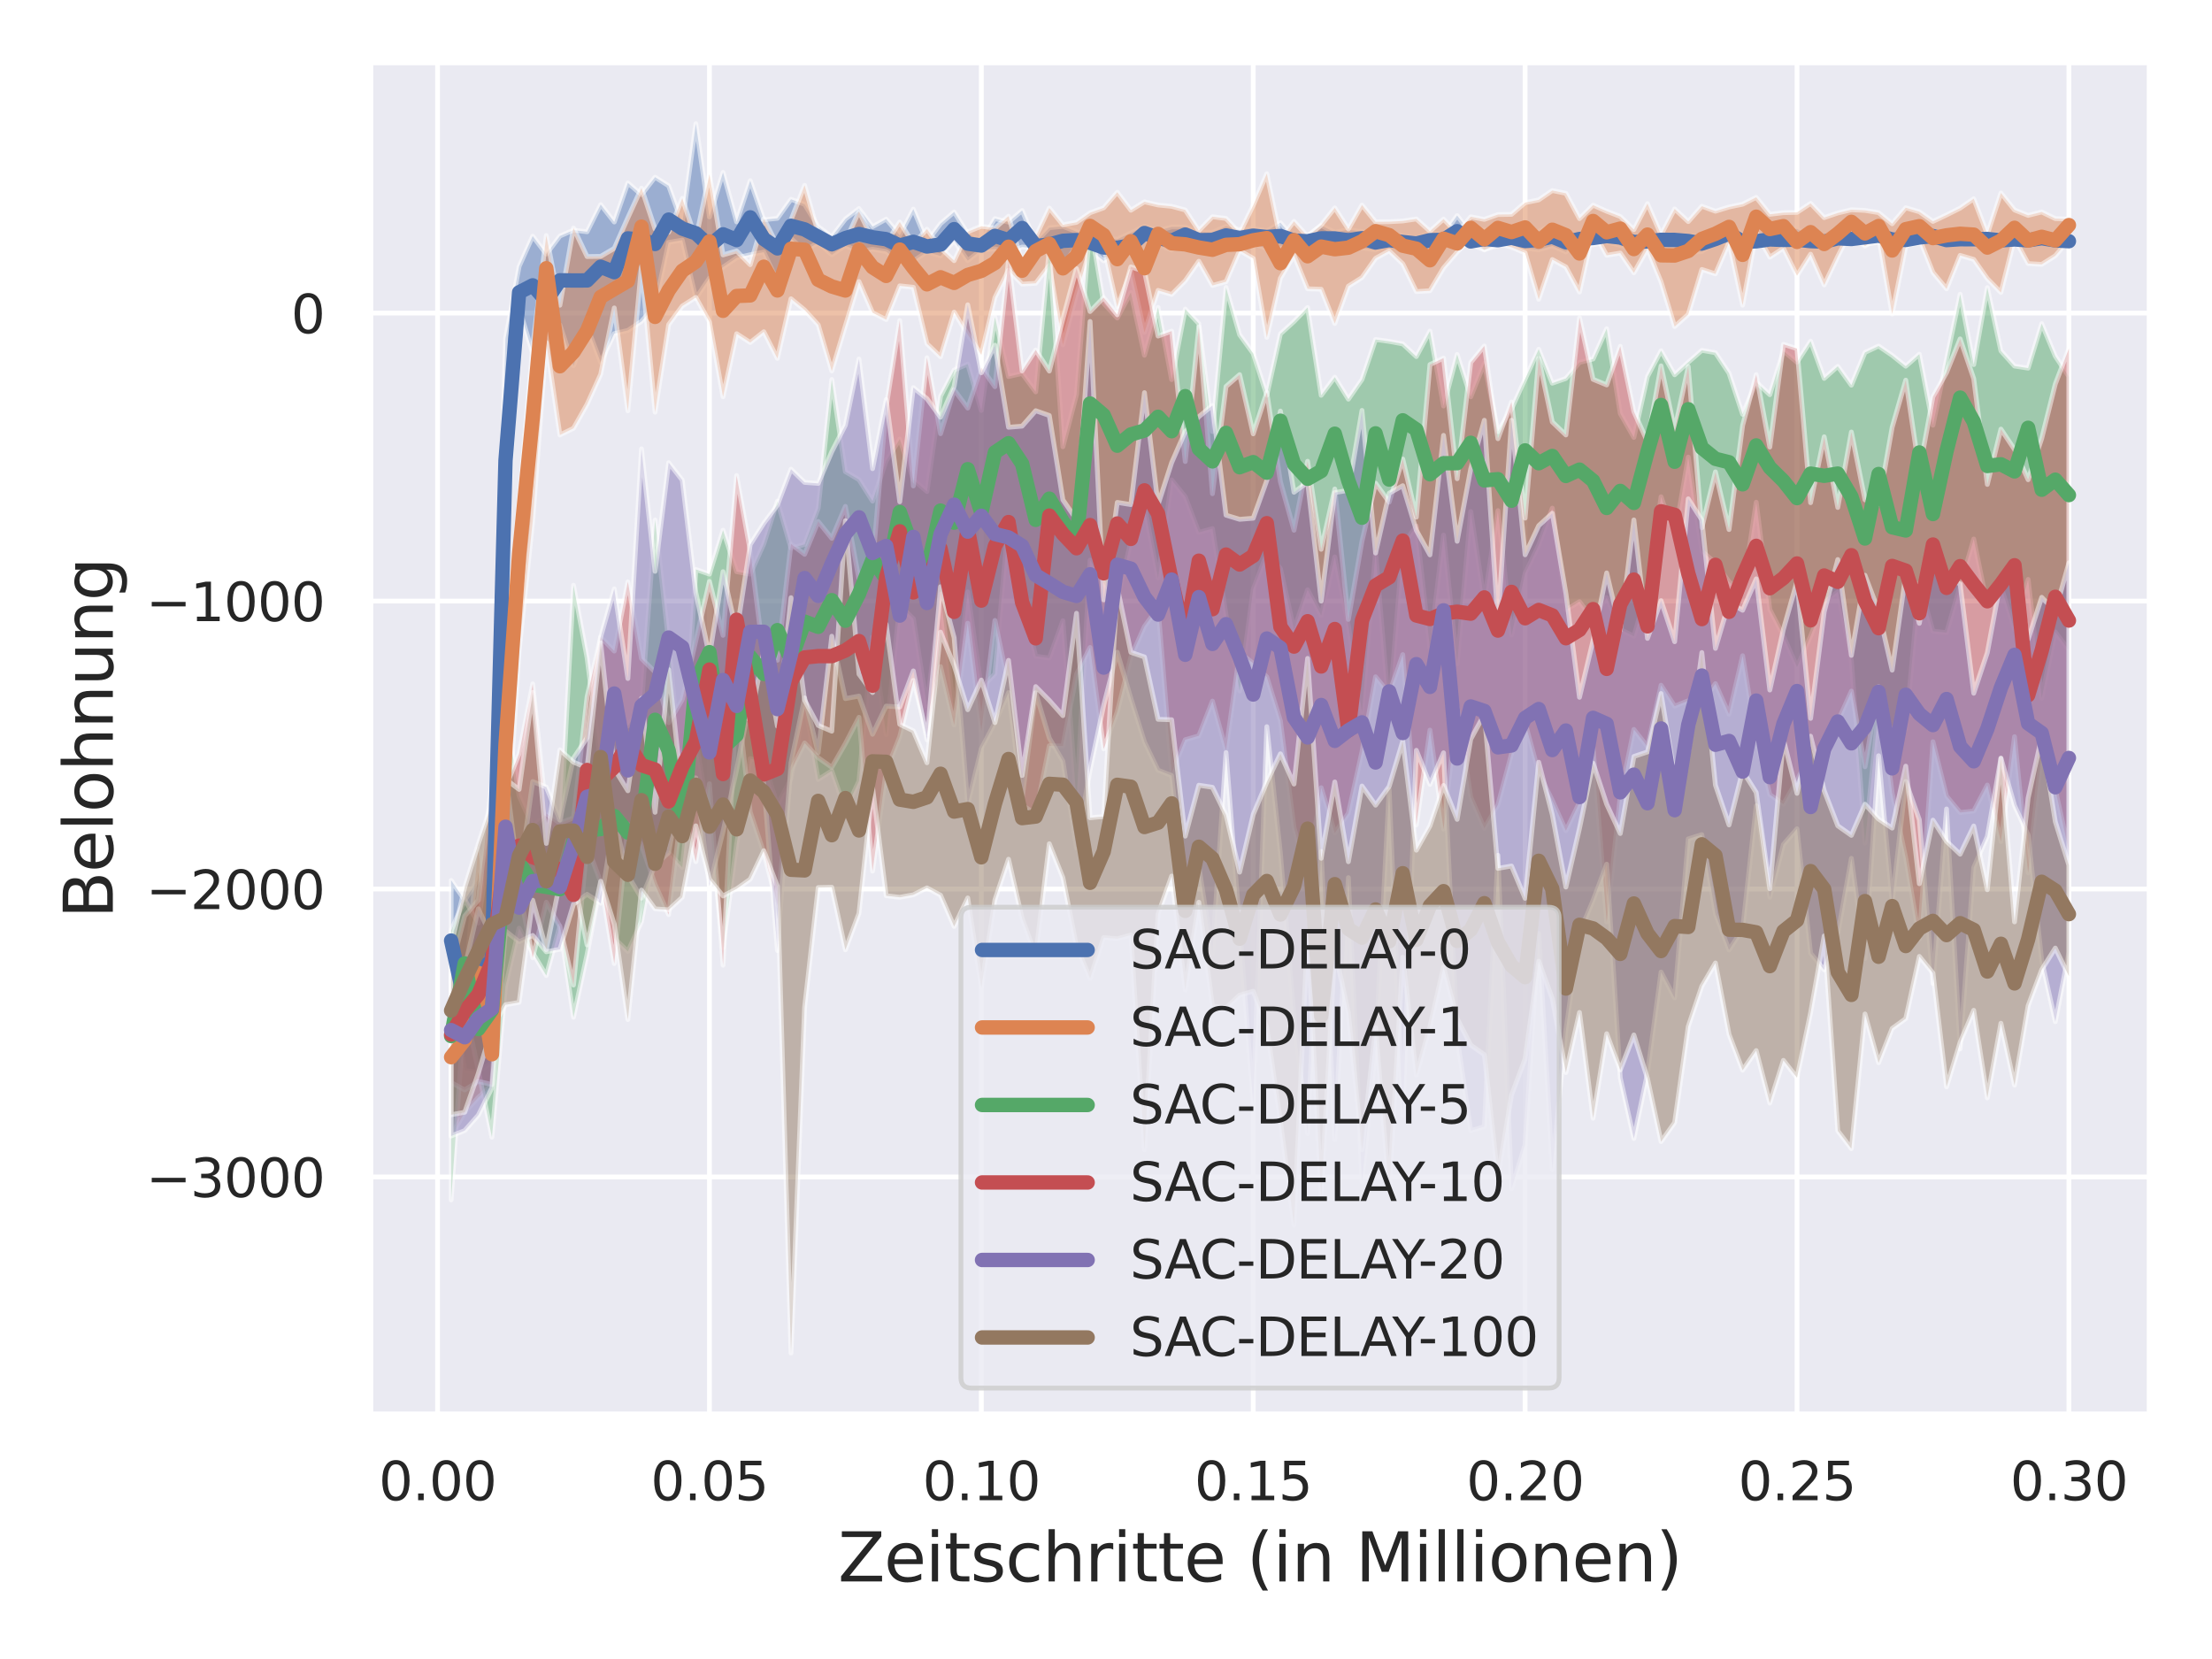 <?xml version="1.0" encoding="utf-8" standalone="no"?>
<!DOCTYPE svg PUBLIC "-//W3C//DTD SVG 1.1//EN"
  "http://www.w3.org/Graphics/SVG/1.1/DTD/svg11.dtd">
<svg xmlns:xlink="http://www.w3.org/1999/xlink" width="460.8pt" height="345.6pt" viewBox="0 0 460.8 345.6" xmlns="http://www.w3.org/2000/svg" version="1.1">
 <defs>
  <style type="text/css">*{stroke-linejoin: round; stroke-linecap: butt}</style>
 </defs>
 <g id="figure_1">
  <g id="patch_1">
   <path d="M 0 345.6 
L 460.8 345.6 
L 460.8 0 
L 0 0 
z
" style="fill: #ffffff"/>
  </g>
  <g id="axes_1">
   <g id="patch_2">
    <path d="M 77.13 294.66 
L 447.84 294.66 
L 447.84 12.96 
L 77.13 12.96 
z
" style="fill: #eaeaf2"/>
   </g>
   <g id="matplotlib.axis_1">
    <g id="xtick_1">
     <g id="line2d_1">
      <path d="M 91.148 294.66 
L 91.148 12.96 
" clip-path="url(#p87212b8970)" style="fill: none; stroke: #ffffff; stroke-linecap: round"/>
     </g>
     <g id="text_1">
      <!-- 0.00 -->
      <g style="fill: #262626" transform="translate(78.902 312.518)scale(0.11 -0.11)">
       <defs>
        <path id="DejaVuSans-30" d="M 2034 4250 
Q 1547 4250 1301 3770 
Q 1056 3291 1056 2328 
Q 1056 1369 1301 889 
Q 1547 409 2034 409 
Q 2525 409 2770 889 
Q 3016 1369 3016 2328 
Q 3016 3291 2770 3770 
Q 2525 4250 2034 4250 
z
M 2034 4750 
Q 2819 4750 3233 4129 
Q 3647 3509 3647 2328 
Q 3647 1150 3233 529 
Q 2819 -91 2034 -91 
Q 1250 -91 836 529 
Q 422 1150 422 2328 
Q 422 3509 836 4129 
Q 1250 4750 2034 4750 
z
" transform="scale(0.016)"/>
        <path id="DejaVuSans-2e" d="M 684 794 
L 1344 794 
L 1344 0 
L 684 0 
L 684 794 
z
" transform="scale(0.016)"/>
       </defs>
       <use xlink:href="#DejaVuSans-30"/>
       <use xlink:href="#DejaVuSans-2e" x="63.623"/>
       <use xlink:href="#DejaVuSans-30" x="95.41"/>
       <use xlink:href="#DejaVuSans-30" x="159.033"/>
      </g>
     </g>
    </g>
    <g id="xtick_2">
     <g id="line2d_2">
      <path d="M 147.789 294.66 
L 147.789 12.96 
" clip-path="url(#p87212b8970)" style="fill: none; stroke: #ffffff; stroke-linecap: round"/>
     </g>
     <g id="text_2">
      <!-- 0.05 -->
      <g style="fill: #262626" transform="translate(135.543 312.518)scale(0.11 -0.11)">
       <defs>
        <path id="DejaVuSans-35" d="M 691 4666 
L 3169 4666 
L 3169 4134 
L 1269 4134 
L 1269 2991 
Q 1406 3038 1543 3061 
Q 1681 3084 1819 3084 
Q 2600 3084 3056 2656 
Q 3513 2228 3513 1497 
Q 3513 744 3044 326 
Q 2575 -91 1722 -91 
Q 1428 -91 1123 -41 
Q 819 9 494 109 
L 494 744 
Q 775 591 1075 516 
Q 1375 441 1709 441 
Q 2250 441 2565 725 
Q 2881 1009 2881 1497 
Q 2881 1984 2565 2268 
Q 2250 2553 1709 2553 
Q 1456 2553 1204 2497 
Q 953 2441 691 2322 
L 691 4666 
z
" transform="scale(0.016)"/>
       </defs>
       <use xlink:href="#DejaVuSans-30"/>
       <use xlink:href="#DejaVuSans-2e" x="63.623"/>
       <use xlink:href="#DejaVuSans-30" x="95.41"/>
       <use xlink:href="#DejaVuSans-35" x="159.033"/>
      </g>
     </g>
    </g>
    <g id="xtick_3">
     <g id="line2d_3">
      <path d="M 204.429 294.66 
L 204.429 12.96 
" clip-path="url(#p87212b8970)" style="fill: none; stroke: #ffffff; stroke-linecap: round"/>
     </g>
     <g id="text_3">
      <!-- 0.10 -->
      <g style="fill: #262626" transform="translate(192.183 312.518)scale(0.11 -0.11)">
       <defs>
        <path id="DejaVuSans-31" d="M 794 531 
L 1825 531 
L 1825 4091 
L 703 3866 
L 703 4441 
L 1819 4666 
L 2450 4666 
L 2450 531 
L 3481 531 
L 3481 0 
L 794 0 
L 794 531 
z
" transform="scale(0.016)"/>
       </defs>
       <use xlink:href="#DejaVuSans-30"/>
       <use xlink:href="#DejaVuSans-2e" x="63.623"/>
       <use xlink:href="#DejaVuSans-31" x="95.41"/>
       <use xlink:href="#DejaVuSans-30" x="159.033"/>
      </g>
     </g>
    </g>
    <g id="xtick_4">
     <g id="line2d_4">
      <path d="M 261.069 294.66 
L 261.069 12.96 
" clip-path="url(#p87212b8970)" style="fill: none; stroke: #ffffff; stroke-linecap: round"/>
     </g>
     <g id="text_4">
      <!-- 0.15 -->
      <g style="fill: #262626" transform="translate(248.823 312.518)scale(0.11 -0.11)">
       <use xlink:href="#DejaVuSans-30"/>
       <use xlink:href="#DejaVuSans-2e" x="63.623"/>
       <use xlink:href="#DejaVuSans-31" x="95.41"/>
       <use xlink:href="#DejaVuSans-35" x="159.033"/>
      </g>
     </g>
    </g>
    <g id="xtick_5">
     <g id="line2d_5">
      <path d="M 317.709 294.66 
L 317.709 12.96 
" clip-path="url(#p87212b8970)" style="fill: none; stroke: #ffffff; stroke-linecap: round"/>
     </g>
     <g id="text_5">
      <!-- 0.20 -->
      <g style="fill: #262626" transform="translate(305.463 312.518)scale(0.11 -0.11)">
       <defs>
        <path id="DejaVuSans-32" d="M 1228 531 
L 3431 531 
L 3431 0 
L 469 0 
L 469 531 
Q 828 903 1448 1529 
Q 2069 2156 2228 2338 
Q 2531 2678 2651 2914 
Q 2772 3150 2772 3378 
Q 2772 3750 2511 3984 
Q 2250 4219 1831 4219 
Q 1534 4219 1204 4116 
Q 875 4013 500 3803 
L 500 4441 
Q 881 4594 1212 4672 
Q 1544 4750 1819 4750 
Q 2544 4750 2975 4387 
Q 3406 4025 3406 3419 
Q 3406 3131 3298 2873 
Q 3191 2616 2906 2266 
Q 2828 2175 2409 1742 
Q 1991 1309 1228 531 
z
" transform="scale(0.016)"/>
       </defs>
       <use xlink:href="#DejaVuSans-30"/>
       <use xlink:href="#DejaVuSans-2e" x="63.623"/>
       <use xlink:href="#DejaVuSans-32" x="95.41"/>
       <use xlink:href="#DejaVuSans-30" x="159.033"/>
      </g>
     </g>
    </g>
    <g id="xtick_6">
     <g id="line2d_6">
      <path d="M 374.349 294.66 
L 374.349 12.96 
" clip-path="url(#p87212b8970)" style="fill: none; stroke: #ffffff; stroke-linecap: round"/>
     </g>
     <g id="text_6">
      <!-- 0.25 -->
      <g style="fill: #262626" transform="translate(362.103 312.518)scale(0.11 -0.11)">
       <use xlink:href="#DejaVuSans-30"/>
       <use xlink:href="#DejaVuSans-2e" x="63.623"/>
       <use xlink:href="#DejaVuSans-32" x="95.41"/>
       <use xlink:href="#DejaVuSans-35" x="159.033"/>
      </g>
     </g>
    </g>
    <g id="xtick_7">
     <g id="line2d_7">
      <path d="M 430.99 294.66 
L 430.99 12.96 
" clip-path="url(#p87212b8970)" style="fill: none; stroke: #ffffff; stroke-linecap: round"/>
     </g>
     <g id="text_7">
      <!-- 0.30 -->
      <g style="fill: #262626" transform="translate(418.743 312.518)scale(0.11 -0.11)">
       <defs>
        <path id="DejaVuSans-33" d="M 2597 2516 
Q 3050 2419 3304 2112 
Q 3559 1806 3559 1356 
Q 3559 666 3084 287 
Q 2609 -91 1734 -91 
Q 1441 -91 1130 -33 
Q 819 25 488 141 
L 488 750 
Q 750 597 1062 519 
Q 1375 441 1716 441 
Q 2309 441 2620 675 
Q 2931 909 2931 1356 
Q 2931 1769 2642 2001 
Q 2353 2234 1838 2234 
L 1294 2234 
L 1294 2753 
L 1863 2753 
Q 2328 2753 2575 2939 
Q 2822 3125 2822 3475 
Q 2822 3834 2567 4026 
Q 2313 4219 1838 4219 
Q 1578 4219 1281 4162 
Q 984 4106 628 3988 
L 628 4550 
Q 988 4650 1302 4700 
Q 1616 4750 1894 4750 
Q 2613 4750 3031 4423 
Q 3450 4097 3450 3541 
Q 3450 3153 3228 2886 
Q 3006 2619 2597 2516 
z
" transform="scale(0.016)"/>
       </defs>
       <use xlink:href="#DejaVuSans-30"/>
       <use xlink:href="#DejaVuSans-2e" x="63.623"/>
       <use xlink:href="#DejaVuSans-33" x="95.41"/>
       <use xlink:href="#DejaVuSans-30" x="159.033"/>
      </g>
     </g>
    </g>
    <g id="text_8">
     <!-- Zeitschritte (in Millionen) -->
     <g style="fill: #262626" transform="translate(174.57 329.444)scale(0.14 -0.14)">
      <defs>
       <path id="DejaVuSans-5a" d="M 359 4666 
L 4025 4666 
L 4025 4184 
L 1075 531 
L 4097 531 
L 4097 0 
L 288 0 
L 288 481 
L 3238 4134 
L 359 4134 
L 359 4666 
z
" transform="scale(0.016)"/>
       <path id="DejaVuSans-65" d="M 3597 1894 
L 3597 1613 
L 953 1613 
Q 991 1019 1311 708 
Q 1631 397 2203 397 
Q 2534 397 2845 478 
Q 3156 559 3463 722 
L 3463 178 
Q 3153 47 2828 -22 
Q 2503 -91 2169 -91 
Q 1331 -91 842 396 
Q 353 884 353 1716 
Q 353 2575 817 3079 
Q 1281 3584 2069 3584 
Q 2775 3584 3186 3129 
Q 3597 2675 3597 1894 
z
M 3022 2063 
Q 3016 2534 2758 2815 
Q 2500 3097 2075 3097 
Q 1594 3097 1305 2825 
Q 1016 2553 972 2059 
L 3022 2063 
z
" transform="scale(0.016)"/>
       <path id="DejaVuSans-69" d="M 603 3500 
L 1178 3500 
L 1178 0 
L 603 0 
L 603 3500 
z
M 603 4863 
L 1178 4863 
L 1178 4134 
L 603 4134 
L 603 4863 
z
" transform="scale(0.016)"/>
       <path id="DejaVuSans-74" d="M 1172 4494 
L 1172 3500 
L 2356 3500 
L 2356 3053 
L 1172 3053 
L 1172 1153 
Q 1172 725 1289 603 
Q 1406 481 1766 481 
L 2356 481 
L 2356 0 
L 1766 0 
Q 1100 0 847 248 
Q 594 497 594 1153 
L 594 3053 
L 172 3053 
L 172 3500 
L 594 3500 
L 594 4494 
L 1172 4494 
z
" transform="scale(0.016)"/>
       <path id="DejaVuSans-73" d="M 2834 3397 
L 2834 2853 
Q 2591 2978 2328 3040 
Q 2066 3103 1784 3103 
Q 1356 3103 1142 2972 
Q 928 2841 928 2578 
Q 928 2378 1081 2264 
Q 1234 2150 1697 2047 
L 1894 2003 
Q 2506 1872 2764 1633 
Q 3022 1394 3022 966 
Q 3022 478 2636 193 
Q 2250 -91 1575 -91 
Q 1294 -91 989 -36 
Q 684 19 347 128 
L 347 722 
Q 666 556 975 473 
Q 1284 391 1588 391 
Q 1994 391 2212 530 
Q 2431 669 2431 922 
Q 2431 1156 2273 1281 
Q 2116 1406 1581 1522 
L 1381 1569 
Q 847 1681 609 1914 
Q 372 2147 372 2553 
Q 372 3047 722 3315 
Q 1072 3584 1716 3584 
Q 2034 3584 2315 3537 
Q 2597 3491 2834 3397 
z
" transform="scale(0.016)"/>
       <path id="DejaVuSans-63" d="M 3122 3366 
L 3122 2828 
Q 2878 2963 2633 3030 
Q 2388 3097 2138 3097 
Q 1578 3097 1268 2742 
Q 959 2388 959 1747 
Q 959 1106 1268 751 
Q 1578 397 2138 397 
Q 2388 397 2633 464 
Q 2878 531 3122 666 
L 3122 134 
Q 2881 22 2623 -34 
Q 2366 -91 2075 -91 
Q 1284 -91 818 406 
Q 353 903 353 1747 
Q 353 2603 823 3093 
Q 1294 3584 2113 3584 
Q 2378 3584 2631 3529 
Q 2884 3475 3122 3366 
z
" transform="scale(0.016)"/>
       <path id="DejaVuSans-68" d="M 3513 2113 
L 3513 0 
L 2938 0 
L 2938 2094 
Q 2938 2591 2744 2837 
Q 2550 3084 2163 3084 
Q 1697 3084 1428 2787 
Q 1159 2491 1159 1978 
L 1159 0 
L 581 0 
L 581 4863 
L 1159 4863 
L 1159 2956 
Q 1366 3272 1645 3428 
Q 1925 3584 2291 3584 
Q 2894 3584 3203 3211 
Q 3513 2838 3513 2113 
z
" transform="scale(0.016)"/>
       <path id="DejaVuSans-72" d="M 2631 2963 
Q 2534 3019 2420 3045 
Q 2306 3072 2169 3072 
Q 1681 3072 1420 2755 
Q 1159 2438 1159 1844 
L 1159 0 
L 581 0 
L 581 3500 
L 1159 3500 
L 1159 2956 
Q 1341 3275 1631 3429 
Q 1922 3584 2338 3584 
Q 2397 3584 2469 3576 
Q 2541 3569 2628 3553 
L 2631 2963 
z
" transform="scale(0.016)"/>
       <path id="DejaVuSans-20" transform="scale(0.016)"/>
       <path id="DejaVuSans-28" d="M 1984 4856 
Q 1566 4138 1362 3434 
Q 1159 2731 1159 2009 
Q 1159 1288 1364 580 
Q 1569 -128 1984 -844 
L 1484 -844 
Q 1016 -109 783 600 
Q 550 1309 550 2009 
Q 550 2706 781 3412 
Q 1013 4119 1484 4856 
L 1984 4856 
z
" transform="scale(0.016)"/>
       <path id="DejaVuSans-6e" d="M 3513 2113 
L 3513 0 
L 2938 0 
L 2938 2094 
Q 2938 2591 2744 2837 
Q 2550 3084 2163 3084 
Q 1697 3084 1428 2787 
Q 1159 2491 1159 1978 
L 1159 0 
L 581 0 
L 581 3500 
L 1159 3500 
L 1159 2956 
Q 1366 3272 1645 3428 
Q 1925 3584 2291 3584 
Q 2894 3584 3203 3211 
Q 3513 2838 3513 2113 
z
" transform="scale(0.016)"/>
       <path id="DejaVuSans-4d" d="M 628 4666 
L 1569 4666 
L 2759 1491 
L 3956 4666 
L 4897 4666 
L 4897 0 
L 4281 0 
L 4281 4097 
L 3078 897 
L 2444 897 
L 1241 4097 
L 1241 0 
L 628 0 
L 628 4666 
z
" transform="scale(0.016)"/>
       <path id="DejaVuSans-6c" d="M 603 4863 
L 1178 4863 
L 1178 0 
L 603 0 
L 603 4863 
z
" transform="scale(0.016)"/>
       <path id="DejaVuSans-6f" d="M 1959 3097 
Q 1497 3097 1228 2736 
Q 959 2375 959 1747 
Q 959 1119 1226 758 
Q 1494 397 1959 397 
Q 2419 397 2687 759 
Q 2956 1122 2956 1747 
Q 2956 2369 2687 2733 
Q 2419 3097 1959 3097 
z
M 1959 3584 
Q 2709 3584 3137 3096 
Q 3566 2609 3566 1747 
Q 3566 888 3137 398 
Q 2709 -91 1959 -91 
Q 1206 -91 779 398 
Q 353 888 353 1747 
Q 353 2609 779 3096 
Q 1206 3584 1959 3584 
z
" transform="scale(0.016)"/>
       <path id="DejaVuSans-29" d="M 513 4856 
L 1013 4856 
Q 1481 4119 1714 3412 
Q 1947 2706 1947 2009 
Q 1947 1309 1714 600 
Q 1481 -109 1013 -844 
L 513 -844 
Q 928 -128 1133 580 
Q 1338 1288 1338 2009 
Q 1338 2731 1133 3434 
Q 928 4138 513 4856 
z
" transform="scale(0.016)"/>
      </defs>
      <use xlink:href="#DejaVuSans-5a"/>
      <use xlink:href="#DejaVuSans-65" x="68.506"/>
      <use xlink:href="#DejaVuSans-69" x="130.029"/>
      <use xlink:href="#DejaVuSans-74" x="157.812"/>
      <use xlink:href="#DejaVuSans-73" x="197.021"/>
      <use xlink:href="#DejaVuSans-63" x="249.121"/>
      <use xlink:href="#DejaVuSans-68" x="304.102"/>
      <use xlink:href="#DejaVuSans-72" x="367.48"/>
      <use xlink:href="#DejaVuSans-69" x="408.594"/>
      <use xlink:href="#DejaVuSans-74" x="436.377"/>
      <use xlink:href="#DejaVuSans-74" x="475.586"/>
      <use xlink:href="#DejaVuSans-65" x="514.795"/>
      <use xlink:href="#DejaVuSans-20" x="576.318"/>
      <use xlink:href="#DejaVuSans-28" x="608.105"/>
      <use xlink:href="#DejaVuSans-69" x="647.119"/>
      <use xlink:href="#DejaVuSans-6e" x="674.902"/>
      <use xlink:href="#DejaVuSans-20" x="738.281"/>
      <use xlink:href="#DejaVuSans-4d" x="770.068"/>
      <use xlink:href="#DejaVuSans-69" x="856.348"/>
      <use xlink:href="#DejaVuSans-6c" x="884.131"/>
      <use xlink:href="#DejaVuSans-6c" x="911.914"/>
      <use xlink:href="#DejaVuSans-69" x="939.697"/>
      <use xlink:href="#DejaVuSans-6f" x="967.48"/>
      <use xlink:href="#DejaVuSans-6e" x="1028.662"/>
      <use xlink:href="#DejaVuSans-65" x="1092.041"/>
      <use xlink:href="#DejaVuSans-6e" x="1153.564"/>
      <use xlink:href="#DejaVuSans-29" x="1216.943"/>
     </g>
    </g>
   </g>
   <g id="matplotlib.axis_2">
    <g id="ytick_1">
     <g id="line2d_8">
      <path d="M 77.13 245.183 
L 447.84 245.183 
" clip-path="url(#p87212b8970)" style="fill: none; stroke: #ffffff; stroke-linecap: round"/>
     </g>
     <g id="text_9">
      <!-- −3000 -->
      <g style="fill: #262626" transform="translate(30.417 249.362)scale(0.11 -0.11)">
       <defs>
        <path id="DejaVuSans-2212" d="M 678 2272 
L 4684 2272 
L 4684 1741 
L 678 1741 
L 678 2272 
z
" transform="scale(0.016)"/>
       </defs>
       <use xlink:href="#DejaVuSans-2212"/>
       <use xlink:href="#DejaVuSans-33" x="83.789"/>
       <use xlink:href="#DejaVuSans-30" x="147.412"/>
       <use xlink:href="#DejaVuSans-30" x="211.035"/>
       <use xlink:href="#DejaVuSans-30" x="274.658"/>
      </g>
     </g>
    </g>
    <g id="ytick_2">
     <g id="line2d_9">
      <path d="M 77.13 185.196 
L 447.84 185.196 
" clip-path="url(#p87212b8970)" style="fill: none; stroke: #ffffff; stroke-linecap: round"/>
     </g>
     <g id="text_10">
      <!-- −2000 -->
      <g style="fill: #262626" transform="translate(30.417 189.375)scale(0.11 -0.11)">
       <use xlink:href="#DejaVuSans-2212"/>
       <use xlink:href="#DejaVuSans-32" x="83.789"/>
       <use xlink:href="#DejaVuSans-30" x="147.412"/>
       <use xlink:href="#DejaVuSans-30" x="211.035"/>
       <use xlink:href="#DejaVuSans-30" x="274.658"/>
      </g>
     </g>
    </g>
    <g id="ytick_3">
     <g id="line2d_10">
      <path d="M 77.13 125.209 
L 447.84 125.209 
" clip-path="url(#p87212b8970)" style="fill: none; stroke: #ffffff; stroke-linecap: round"/>
     </g>
     <g id="text_11">
      <!-- −1000 -->
      <g style="fill: #262626" transform="translate(30.417 129.388)scale(0.11 -0.11)">
       <use xlink:href="#DejaVuSans-2212"/>
       <use xlink:href="#DejaVuSans-31" x="83.789"/>
       <use xlink:href="#DejaVuSans-30" x="147.412"/>
       <use xlink:href="#DejaVuSans-30" x="211.035"/>
       <use xlink:href="#DejaVuSans-30" x="274.658"/>
      </g>
     </g>
    </g>
    <g id="ytick_4">
     <g id="line2d_11">
      <path d="M 77.13 65.222 
L 447.84 65.222 
" clip-path="url(#p87212b8970)" style="fill: none; stroke: #ffffff; stroke-linecap: round"/>
     </g>
     <g id="text_12">
      <!-- 0 -->
      <g style="fill: #262626" transform="translate(60.631 69.402)scale(0.11 -0.11)">
       <use xlink:href="#DejaVuSans-30"/>
      </g>
     </g>
    </g>
    <g id="text_13">
     <!-- Belohnung -->
     <g style="fill: #262626" transform="translate(23.506 191.337)rotate(-90)scale(0.14 -0.14)">
      <defs>
       <path id="DejaVuSans-42" d="M 1259 2228 
L 1259 519 
L 2272 519 
Q 2781 519 3026 730 
Q 3272 941 3272 1375 
Q 3272 1813 3026 2020 
Q 2781 2228 2272 2228 
L 1259 2228 
z
M 1259 4147 
L 1259 2741 
L 2194 2741 
Q 2656 2741 2882 2914 
Q 3109 3088 3109 3444 
Q 3109 3797 2882 3972 
Q 2656 4147 2194 4147 
L 1259 4147 
z
M 628 4666 
L 2241 4666 
Q 2963 4666 3353 4366 
Q 3744 4066 3744 3513 
Q 3744 3084 3544 2831 
Q 3344 2578 2956 2516 
Q 3422 2416 3680 2098 
Q 3938 1781 3938 1306 
Q 3938 681 3513 340 
Q 3088 0 2303 0 
L 628 0 
L 628 4666 
z
" transform="scale(0.016)"/>
       <path id="DejaVuSans-75" d="M 544 1381 
L 544 3500 
L 1119 3500 
L 1119 1403 
Q 1119 906 1312 657 
Q 1506 409 1894 409 
Q 2359 409 2629 706 
Q 2900 1003 2900 1516 
L 2900 3500 
L 3475 3500 
L 3475 0 
L 2900 0 
L 2900 538 
Q 2691 219 2414 64 
Q 2138 -91 1772 -91 
Q 1169 -91 856 284 
Q 544 659 544 1381 
z
M 1991 3584 
L 1991 3584 
z
" transform="scale(0.016)"/>
       <path id="DejaVuSans-67" d="M 2906 1791 
Q 2906 2416 2648 2759 
Q 2391 3103 1925 3103 
Q 1463 3103 1205 2759 
Q 947 2416 947 1791 
Q 947 1169 1205 825 
Q 1463 481 1925 481 
Q 2391 481 2648 825 
Q 2906 1169 2906 1791 
z
M 3481 434 
Q 3481 -459 3084 -895 
Q 2688 -1331 1869 -1331 
Q 1566 -1331 1297 -1286 
Q 1028 -1241 775 -1147 
L 775 -588 
Q 1028 -725 1275 -790 
Q 1522 -856 1778 -856 
Q 2344 -856 2625 -561 
Q 2906 -266 2906 331 
L 2906 616 
Q 2728 306 2450 153 
Q 2172 0 1784 0 
Q 1141 0 747 490 
Q 353 981 353 1791 
Q 353 2603 747 3093 
Q 1141 3584 1784 3584 
Q 2172 3584 2450 3431 
Q 2728 3278 2906 2969 
L 2906 3500 
L 3481 3500 
L 3481 434 
z
" transform="scale(0.016)"/>
      </defs>
      <use xlink:href="#DejaVuSans-42"/>
      <use xlink:href="#DejaVuSans-65" x="68.604"/>
      <use xlink:href="#DejaVuSans-6c" x="130.127"/>
      <use xlink:href="#DejaVuSans-6f" x="157.91"/>
      <use xlink:href="#DejaVuSans-68" x="219.092"/>
      <use xlink:href="#DejaVuSans-6e" x="282.471"/>
      <use xlink:href="#DejaVuSans-75" x="345.85"/>
      <use xlink:href="#DejaVuSans-6e" x="409.229"/>
      <use xlink:href="#DejaVuSans-67" x="472.607"/>
     </g>
    </g>
   </g>
   <g id="PolyCollection_1">
    <defs>
     <path id="m8460f09403" d="M 93.98 -140.758 
L 93.98 -162.207 
L 96.812 -158.079 
L 99.644 -162.452 
L 102.476 -173.589 
L 105.308 -275.056 
L 108.141 -290.104 
L 110.973 -296.414 
L 113.805 -292.677 
L 116.637 -296.438 
L 119.469 -297.663 
L 122.301 -297.32 
L 125.133 -302.988 
L 127.965 -299.355 
L 130.797 -307.494 
L 133.629 -305.037 
L 136.461 -308.694 
L 139.293 -306.899 
L 142.125 -299.019 
L 144.957 -319.835 
L 147.789 -300.409 
L 150.621 -309.693 
L 153.453 -299.376 
L 156.285 -307.965 
L 159.117 -299.825 
L 161.949 -300.125 
L 164.781 -304.083 
L 167.613 -303.042 
L 170.445 -298.402 
L 173.277 -296.279 
L 176.109 -299.98 
L 178.941 -302.159 
L 181.773 -298.382 
L 184.605 -299.959 
L 187.437 -296.595 
L 190.269 -302.038 
L 193.101 -295.195 
L 195.933 -299.01 
L 198.765 -301.438 
L 201.597 -296.947 
L 204.429 -295.44 
L 207.261 -300.07 
L 210.093 -299.324 
L 212.925 -301.75 
L 215.757 -295.132 
L 218.589 -298.164 
L 221.421 -298.449 
L 224.253 -297.351 
L 227.085 -296.381 
L 229.917 -295.982 
L 232.749 -295.754 
L 235.581 -297.084 
L 238.413 -298.444 
L 241.245 -297.564 
L 244.077 -298.323 
L 246.909 -298.321 
L 249.741 -297.256 
L 252.573 -297.199 
L 255.405 -298.446 
L 258.237 -297.741 
L 261.069 -298.055 
L 263.901 -297.508 
L 266.733 -299.206 
L 269.565 -295.963 
L 272.397 -296.512 
L 275.229 -298.627 
L 278.061 -297.215 
L 280.893 -297.742 
L 283.725 -297.354 
L 286.557 -296.831 
L 289.389 -296.895 
L 292.221 -296.483 
L 295.053 -295.967 
L 297.885 -297.166 
L 300.717 -296.755 
L 303.549 -300.692 
L 306.381 -297.035 
L 309.213 -297.714 
L 312.045 -296.93 
L 314.877 -297.391 
L 317.709 -296.979 
L 320.541 -297.401 
L 323.373 -298.813 
L 326.205 -296.37 
L 329.037 -296.324 
L 331.869 -297.509 
L 334.701 -297.866 
L 337.533 -297.381 
L 340.365 -296.492 
L 343.197 -295.873 
L 346.029 -296.894 
L 348.861 -296.593 
L 351.693 -296.511 
L 354.525 -296.233 
L 357.357 -296.778 
L 360.189 -298.999 
L 363.021 -296.625 
L 365.853 -295.979 
L 368.685 -296.45 
L 371.517 -297.241 
L 374.349 -297.934 
L 377.181 -296.198 
L 380.013 -296.205 
L 382.845 -297.273 
L 385.677 -297.001 
L 388.509 -297.29 
L 391.341 -297.642 
L 394.173 -296.814 
L 397.005 -296.357 
L 399.837 -297.792 
L 402.669 -297.285 
L 405.501 -296.642 
L 408.333 -296.36 
L 411.165 -296.88 
L 413.997 -297.147 
L 416.829 -296.731 
L 419.662 -296.542 
L 422.494 -296.083 
L 425.326 -296.276 
L 428.158 -296.536 
L 430.99 -295.986 
L 430.99 -294.617 
L 430.99 -294.617 
L 428.158 -294.517 
L 425.326 -295.454 
L 422.494 -294.945 
L 419.662 -295.035 
L 416.829 -294.192 
L 413.997 -294.907 
L 411.165 -294.509 
L 408.333 -295.169 
L 405.501 -294.588 
L 402.669 -295.865 
L 399.837 -294.911 
L 397.005 -294.562 
L 394.173 -294.014 
L 391.341 -295.162 
L 388.509 -294.66 
L 385.677 -295.323 
L 382.845 -295.3 
L 380.013 -294.157 
L 377.181 -294.546 
L 374.349 -294.243 
L 371.517 -294.469 
L 368.685 -294.735 
L 365.853 -294.343 
L 363.021 -293.529 
L 360.189 -294.899 
L 357.357 -295.36 
L 354.525 -293.195 
L 351.693 -293.024 
L 348.861 -294.96 
L 346.029 -295.032 
L 343.197 -294.23 
L 340.365 -293.792 
L 337.533 -294.486 
L 334.701 -295.217 
L 331.869 -294.594 
L 329.037 -295.322 
L 326.205 -293.13 
L 323.373 -294.373 
L 320.541 -293.552 
L 317.709 -293.875 
L 314.877 -295.059 
L 312.045 -294.431 
L 309.213 -293.607 
L 306.381 -294.554 
L 303.549 -295.462 
L 300.717 -294.764 
L 297.885 -294.294 
L 295.053 -293.87 
L 292.221 -293.862 
L 289.389 -294.689 
L 286.557 -293.529 
L 283.725 -293.964 
L 280.893 -293.623 
L 278.061 -294.465 
L 275.229 -294.018 
L 272.397 -294.049 
L 269.565 -294.666 
L 266.733 -294.29 
L 263.901 -293.784 
L 261.069 -294.846 
L 258.237 -294.906 
L 255.405 -294.996 
L 252.573 -294.156 
L 249.741 -294.026 
L 246.909 -295.503 
L 244.077 -293.51 
L 241.245 -294.593 
L 238.413 -295.85 
L 235.581 -292.645 
L 232.749 -292.84 
L 229.917 -291.266 
L 227.085 -293.618 
L 224.253 -294.343 
L 221.421 -290.213 
L 218.589 -292.66 
L 215.757 -293.871 
L 212.925 -294.143 
L 210.093 -292.984 
L 207.261 -293.737 
L 204.429 -293.531 
L 201.597 -291.307 
L 198.765 -295.457 
L 195.933 -292.28 
L 193.101 -293.132 
L 190.269 -291.212 
L 187.437 -290.864 
L 184.605 -293.202 
L 181.773 -293.662 
L 178.941 -293.24 
L 176.109 -294.402 
L 173.277 -292.523 
L 170.445 -295.04 
L 167.613 -293.376 
L 164.781 -295.921 
L 161.949 -286.977 
L 159.117 -293.076 
L 156.285 -292.535 
L 153.453 -291.883 
L 150.621 -289.934 
L 147.789 -287.651 
L 144.957 -283.465 
L 142.125 -295.575 
L 139.293 -295.097 
L 136.461 -281.964 
L 133.629 -278.644 
L 130.797 -276.771 
L 127.965 -276.104 
L 125.133 -270.097 
L 122.301 -277.557 
L 119.469 -269.385 
L 116.637 -277.902 
L 113.805 -276.665 
L 110.973 -271.978 
L 108.141 -281.44 
L 105.308 -225.955 
L 102.476 -124.289 
L 99.644 -122.252 
L 96.812 -122.576 
L 93.98 -140.758 
z
" style="stroke: #ffffff; stroke-opacity: 0.5"/>
    </defs>
    <g clip-path="url(#p87212b8970)">
     <use xlink:href="#m8460f09403" x="0" y="345.6" style="fill: #4c72b0; fill-opacity: 0.5; stroke: #ffffff; stroke-opacity: 0.5"/>
    </g>
   </g>
   <g id="PolyCollection_2">
    <defs>
     <path id="m465fb8138f" d="M 93.98 -108.88 
L 93.98 -135.557 
L 96.812 -141.087 
L 99.644 -168.726 
L 102.476 -142.94 
L 105.308 -208.793 
L 108.141 -241.185 
L 110.973 -273.456 
L 113.805 -296.539 
L 116.637 -282.019 
L 119.469 -298.11 
L 122.301 -292.158 
L 125.133 -292.195 
L 127.965 -293.867 
L 130.797 -300.251 
L 133.629 -306.416 
L 136.461 -297.888 
L 139.293 -297.216 
L 142.125 -304.278 
L 144.957 -295.832 
L 147.789 -309.319 
L 150.621 -292.494 
L 153.453 -293.324 
L 156.285 -290.463 
L 159.117 -300.044 
L 161.949 -294.476 
L 164.781 -299.789 
L 167.613 -306.995 
L 170.445 -297.041 
L 173.277 -295.305 
L 176.109 -295.349 
L 178.941 -301.556 
L 181.773 -295.735 
L 184.605 -294.968 
L 187.437 -299.355 
L 190.269 -294.813 
L 193.101 -297.862 
L 195.933 -293.933 
L 198.765 -291.297 
L 201.597 -297.323 
L 204.429 -298.467 
L 207.261 -298.083 
L 210.093 -300.57 
L 212.925 -290.875 
L 215.757 -296.303 
L 218.589 -302.267 
L 221.421 -298.766 
L 224.253 -299.284 
L 227.085 -301.285 
L 229.917 -302.301 
L 232.749 -305.552 
L 235.581 -301.806 
L 238.413 -303.559 
L 241.245 -302.897 
L 244.077 -302.615 
L 246.909 -301.864 
L 249.741 -297.553 
L 252.573 -300.452 
L 255.405 -300.09 
L 258.237 -297.05 
L 261.069 -302.83 
L 263.901 -309.418 
L 266.733 -295.768 
L 269.565 -299.483 
L 272.397 -296.346 
L 275.229 -298.73 
L 278.061 -302.296 
L 280.893 -297.901 
L 283.725 -302.897 
L 286.557 -299.389 
L 289.389 -299.412 
L 292.221 -299.568 
L 295.053 -299.988 
L 297.885 -297.436 
L 300.717 -299.963 
L 303.549 -297.047 
L 306.381 -300.443 
L 309.213 -299.901 
L 312.045 -300.903 
L 314.877 -300.947 
L 317.709 -303.387 
L 320.541 -303.96 
L 323.373 -305.911 
L 326.205 -305.334 
L 329.037 -300.059 
L 331.869 -302.861 
L 334.701 -301.597 
L 337.533 -300.506 
L 340.365 -297.765 
L 343.197 -303.174 
L 346.029 -296.702 
L 348.861 -302.079 
L 351.693 -299.438 
L 354.525 -302.639 
L 357.357 -301.607 
L 360.189 -302.474 
L 363.021 -303.061 
L 365.853 -304.49 
L 368.685 -300.958 
L 371.517 -301.294 
L 374.349 -301.361 
L 377.181 -303.233 
L 380.013 -300.266 
L 382.845 -301.23 
L 385.677 -301.91 
L 388.509 -301.776 
L 391.341 -301.306 
L 394.173 -298.985 
L 397.005 -302.319 
L 399.837 -301.489 
L 402.669 -299.48 
L 405.501 -300.822 
L 408.333 -302.245 
L 411.165 -304.2 
L 413.997 -296.828 
L 416.829 -305.395 
L 419.662 -301.863 
L 422.494 -300.735 
L 425.326 -301.439 
L 428.158 -300.064 
L 430.99 -299.971 
L 430.99 -295.666 
L 430.99 -295.666 
L 428.158 -292.306 
L 425.326 -290.525 
L 422.494 -290.694 
L 419.662 -295.908 
L 416.829 -284.665 
L 413.997 -287.547 
L 411.165 -291.56 
L 408.333 -292.397 
L 405.501 -285.425 
L 402.669 -288.834 
L 399.837 -295.923 
L 397.005 -294.273 
L 394.173 -280.168 
L 391.341 -296.274 
L 388.509 -294.325 
L 385.677 -297.778 
L 382.845 -292.182 
L 380.013 -286.237 
L 377.181 -292.644 
L 374.349 -288.16 
L 371.517 -293.884 
L 368.685 -292.026 
L 365.853 -297.084 
L 363.021 -282.024 
L 360.189 -295.095 
L 357.357 -288.549 
L 354.525 -289.469 
L 351.693 -280.1 
L 348.861 -277.565 
L 346.029 -286.88 
L 343.197 -293.763 
L 340.365 -288.763 
L 337.533 -292.883 
L 334.701 -292.416 
L 331.869 -297.559 
L 329.037 -284.755 
L 326.205 -289.985 
L 323.373 -291.539 
L 320.541 -283.254 
L 317.709 -292.915 
L 314.877 -294.097 
L 312.045 -294.864 
L 309.213 -293.533 
L 306.381 -295.865 
L 303.549 -293.057 
L 300.717 -289.791 
L 297.885 -285.029 
L 295.053 -284.859 
L 292.221 -290.646 
L 289.389 -293.342 
L 286.557 -291.788 
L 283.725 -287.772 
L 280.893 -285.985 
L 278.061 -278.204 
L 275.229 -285.343 
L 272.397 -285.438 
L 269.565 -292.383 
L 266.733 -287.645 
L 263.901 -275.315 
L 261.069 -291.762 
L 258.237 -293.415 
L 255.405 -286.916 
L 252.573 -286.135 
L 249.741 -291.178 
L 246.909 -287.117 
L 244.077 -284.255 
L 241.245 -285.108 
L 238.413 -276.358 
L 235.581 -289.097 
L 232.749 -281.644 
L 229.917 -294.109 
L 227.085 -293.515 
L 224.253 -284.293 
L 221.421 -273.772 
L 218.589 -290.281 
L 215.757 -286.584 
L 212.925 -286.419 
L 210.093 -289.299 
L 207.261 -283.612 
L 204.429 -271.671 
L 201.597 -275.91 
L 198.765 -280.578 
L 195.933 -271.272 
L 193.101 -273.989 
L 190.269 -285.755 
L 187.437 -286.054 
L 184.605 -279.02 
L 181.773 -280.449 
L 178.941 -286.947 
L 176.109 -277.736 
L 173.277 -268.306 
L 170.445 -277.932 
L 167.613 -281.029 
L 164.781 -283.356 
L 161.949 -270.931 
L 159.117 -276.492 
L 156.285 -274.251 
L 153.453 -276.081 
L 150.621 -262.94 
L 147.789 -278.526 
L 144.957 -283.638 
L 142.125 -281.844 
L 139.293 -277.973 
L 136.461 -259.723 
L 133.629 -290.1 
L 130.797 -260.016 
L 127.965 -281.453 
L 125.133 -267.625 
L 122.301 -261.381 
L 119.469 -256.373 
L 116.637 -254.99 
L 113.805 -274.246 
L 110.973 -237.043 
L 108.141 -210.012 
L 105.308 -165.987 
L 102.476 -119.568 
L 99.644 -116.992 
L 96.812 -113.879 
L 93.98 -108.88 
z
" style="stroke: #ffffff; stroke-opacity: 0.5"/>
    </defs>
    <g clip-path="url(#p87212b8970)">
     <use xlink:href="#m465fb8138f" x="0" y="345.6" style="fill: #dd8452; fill-opacity: 0.5; stroke: #ffffff; stroke-opacity: 0.5"/>
    </g>
   </g>
   <g id="PolyCollection_3">
    <defs>
     <path id="m732e9a6400" d="M 93.98 -95.622 
L 93.98 -151.738 
L 96.812 -158.174 
L 99.644 -153.294 
L 102.476 -172.882 
L 105.308 -197.892 
L 108.141 -179.829 
L 110.973 -173.4 
L 113.805 -175.871 
L 116.637 -170.462 
L 119.469 -223.691 
L 122.301 -208.578 
L 125.133 -186.547 
L 127.965 -194.822 
L 130.797 -194.366 
L 133.629 -198.649 
L 136.461 -237.293 
L 139.293 -211.896 
L 142.125 -182.002 
L 144.957 -226.974 
L 147.789 -226.001 
L 150.621 -235.161 
L 153.453 -226.513 
L 156.285 -225.997 
L 159.117 -232.302 
L 161.949 -241.225 
L 164.781 -231.426 
L 167.613 -232.189 
L 170.445 -239.747 
L 173.277 -266.552 
L 176.109 -247.353 
L 178.941 -245.68 
L 181.773 -241.208 
L 184.605 -249.61 
L 187.437 -254.125 
L 190.269 -245.668 
L 193.101 -243.222 
L 195.933 -263.063 
L 198.765 -268.53 
L 201.597 -269.769 
L 204.429 -260.096 
L 207.261 -279.549 
L 210.093 -267.161 
L 212.925 -267.798 
L 215.757 -263.969 
L 218.589 -293.825 
L 221.421 -252.533 
L 224.253 -263.381 
L 227.085 -299.278 
L 229.917 -282.399 
L 232.749 -279.351 
L 235.581 -284.679 
L 238.413 -271.596 
L 241.245 -281.571 
L 244.077 -266.517 
L 246.909 -281.211 
L 249.741 -278.178 
L 252.573 -255.698 
L 255.405 -285.716 
L 258.237 -275.87 
L 261.069 -271.978 
L 263.901 -263.271 
L 266.733 -276.047 
L 269.565 -278.62 
L 272.397 -281.543 
L 275.229 -263.249 
L 278.061 -267.029 
L 280.893 -262.445 
L 283.725 -266.544 
L 286.557 -274.876 
L 289.389 -274.485 
L 292.221 -273.962 
L 295.053 -271.323 
L 297.885 -276.634 
L 300.717 -261.025 
L 303.549 -271.769 
L 306.381 -262.94 
L 309.213 -269.908 
L 312.045 -255.682 
L 314.877 -260.407 
L 317.709 -266.66 
L 320.541 -272.855 
L 323.373 -265.775 
L 326.205 -266.762 
L 329.037 -270.106 
L 331.869 -270.815 
L 334.701 -277.129 
L 337.533 -259.464 
L 340.365 -254.481 
L 343.197 -267.16 
L 346.029 -272.539 
L 348.861 -267.527 
L 351.693 -270.142 
L 354.525 -272.619 
L 357.357 -272.126 
L 360.189 -267.854 
L 363.021 -259.291 
L 365.853 -266.005 
L 368.685 -263.377 
L 371.517 -272.499 
L 374.349 -270.145 
L 377.181 -274.541 
L 380.013 -266.772 
L 382.845 -269.295 
L 385.677 -265.359 
L 388.509 -272.181 
L 391.341 -273.516 
L 394.173 -271.578 
L 397.005 -269.312 
L 399.837 -271.823 
L 402.669 -257.026 
L 405.501 -270.779 
L 408.333 -284.315 
L 411.165 -269.648 
L 413.997 -285.698 
L 416.829 -272.506 
L 419.662 -269.348 
L 422.494 -268.909 
L 425.326 -278.181 
L 428.158 -271.411 
L 430.99 -267.139 
L 430.99 -210.158 
L 430.99 -210.158 
L 428.158 -213.931 
L 425.326 -200.161 
L 422.494 -224.89 
L 419.662 -214.47 
L 416.829 -223.459 
L 413.997 -219.401 
L 411.165 -233.311 
L 408.333 -223.472 
L 405.501 -213.814 
L 402.669 -214.104 
L 399.837 -224.171 
L 397.005 -193.635 
L 394.173 -193.485 
L 391.341 -198.024 
L 388.509 -169.963 
L 385.677 -207.935 
L 382.845 -222.3 
L 380.013 -220.08 
L 377.181 -213.085 
L 374.349 -206.641 
L 371.517 -213.118 
L 368.685 -218.617 
L 365.853 -240.981 
L 363.021 -222.199 
L 360.189 -224.402 
L 357.357 -228.353 
L 354.525 -230.757 
L 351.693 -250.382 
L 348.861 -233.772 
L 346.029 -242.115 
L 343.197 -222.692 
L 340.365 -213.07 
L 337.533 -214.462 
L 334.701 -221.101 
L 331.869 -216.612 
L 329.037 -220.259 
L 326.205 -218.541 
L 323.373 -239.747 
L 320.541 -232.031 
L 317.709 -226.132 
L 314.877 -213.3 
L 312.045 -239.225 
L 309.213 -220.364 
L 306.381 -239.029 
L 303.549 -207.257 
L 300.717 -234.122 
L 297.885 -210.543 
L 295.053 -236.023 
L 292.221 -232.047 
L 289.389 -197.103 
L 286.557 -230.535 
L 283.725 -197.269 
L 280.893 -215.204 
L 278.061 -229.57 
L 275.229 -217.39 
L 272.397 -222.731 
L 269.565 -214.445 
L 266.733 -227.189 
L 263.901 -230.214 
L 261.069 -222.834 
L 258.237 -201.646 
L 255.405 -217.487 
L 252.573 -235.47 
L 249.741 -234.683 
L 246.909 -242.11 
L 244.077 -245.609 
L 241.245 -225.213 
L 238.413 -240.027 
L 235.581 -232.889 
L 232.749 -220.398 
L 229.917 -224.111 
L 227.085 -228.905 
L 224.253 -178.764 
L 221.421 -216.29 
L 218.589 -208.5 
L 215.757 -208.896 
L 212.925 -220.412 
L 210.093 -237.096 
L 207.261 -205.21 
L 204.429 -202.27 
L 201.597 -222.28 
L 198.765 -196.959 
L 195.933 -221.825 
L 193.101 -198.51 
L 190.269 -216.704 
L 187.437 -219.496 
L 184.605 -192.533 
L 181.773 -212.915 
L 178.941 -182.913 
L 176.109 -176.811 
L 173.277 -185.021 
L 170.445 -183.214 
L 167.613 -199.19 
L 164.781 -183.4 
L 161.949 -177.956 
L 159.117 -186.86 
L 156.285 -187.574 
L 153.453 -169.679 
L 150.621 -148.144 
L 147.789 -174.756 
L 144.957 -191.425 
L 142.125 -164.905 
L 139.293 -167.924 
L 136.461 -168.299 
L 133.629 -153.584 
L 130.797 -147.4 
L 127.965 -150.134 
L 125.133 -161.601 
L 122.301 -146.766 
L 119.469 -133.681 
L 116.637 -152.727 
L 113.805 -142.378 
L 110.973 -147.116 
L 108.141 -152.242 
L 105.308 -140.174 
L 102.476 -108.691 
L 99.644 -122.624 
L 96.812 -135.938 
L 93.98 -95.622 
z
" style="stroke: #ffffff; stroke-opacity: 0.5"/>
    </defs>
    <g clip-path="url(#p87212b8970)">
     <use xlink:href="#m732e9a6400" x="0" y="345.6" style="fill: #55a868; fill-opacity: 0.5; stroke: #ffffff; stroke-opacity: 0.5"/>
    </g>
   </g>
   <g id="PolyCollection_4">
    <defs>
     <path id="m5656327c4c" d="M 93.98 -120.098 
L 93.98 -143.924 
L 96.812 -154.791 
L 99.644 -158.099 
L 102.476 -183.167 
L 105.308 -181.557 
L 108.141 -188.586 
L 110.973 -203.136 
L 113.805 -176.116 
L 116.637 -174.128 
L 119.469 -175.23 
L 122.301 -200.439 
L 125.133 -212.909 
L 127.965 -209.971 
L 130.797 -224.401 
L 133.629 -208.429 
L 136.461 -205.614 
L 139.293 -195.058 
L 142.125 -199.84 
L 144.957 -212.165 
L 147.789 -224.487 
L 150.621 -213.248 
L 153.453 -246.543 
L 156.285 -230.898 
L 159.117 -208.589 
L 161.949 -208.057 
L 164.781 -232.28 
L 167.613 -230.132 
L 170.445 -236.969 
L 173.277 -233.453 
L 176.109 -240.111 
L 178.941 -224.956 
L 181.773 -228.071 
L 184.605 -260.822 
L 187.437 -278.827 
L 190.269 -244.367 
L 193.101 -271.09 
L 195.933 -255.25 
L 198.765 -264.416 
L 201.597 -260.59 
L 204.429 -269.057 
L 207.261 -265.047 
L 210.093 -291.454 
L 212.925 -268.336 
L 215.757 -272.699 
L 218.589 -268.302 
L 221.421 -279.196 
L 224.253 -289.635 
L 227.085 -280.705 
L 229.917 -283.605 
L 232.749 -280.034 
L 235.581 -290.007 
L 238.413 -289.072 
L 241.245 -275.592 
L 244.077 -276.629 
L 246.909 -249.457 
L 249.741 -277.517 
L 252.573 -242.752 
L 255.405 -265.087 
L 258.237 -267.558 
L 261.069 -255.219 
L 263.901 -263.872 
L 266.733 -245.25 
L 269.565 -235.14 
L 272.397 -249.511 
L 275.229 -231.169 
L 278.061 -243.736 
L 280.893 -216.562 
L 283.725 -232.851 
L 286.557 -244.948 
L 289.389 -240.993 
L 292.221 -249.974 
L 295.053 -237.866 
L 297.885 -269.655 
L 300.717 -271.004 
L 303.549 -245.874 
L 306.381 -270.092 
L 309.213 -273.533 
L 312.045 -254.207 
L 314.877 -261.865 
L 317.709 -237.656 
L 320.541 -270.95 
L 323.373 -257.698 
L 326.205 -254.988 
L 329.037 -279.428 
L 331.869 -266.58 
L 334.701 -265.413 
L 337.533 -273.464 
L 340.365 -259.853 
L 343.197 -253.594 
L 346.029 -269.389 
L 348.861 -256.041 
L 351.693 -269.241 
L 354.525 -235.653 
L 357.357 -247.306 
L 360.189 -235.283 
L 363.021 -256.977 
L 365.853 -267.567 
L 368.685 -252.468 
L 371.517 -273.876 
L 374.349 -272.974 
L 377.181 -240.879 
L 380.013 -254.611 
L 382.845 -239.885 
L 385.677 -255.606 
L 388.509 -241.485 
L 391.341 -240.558 
L 394.173 -256.591 
L 397.005 -266.414 
L 399.837 -247.496 
L 402.669 -262.953 
L 405.501 -267.997 
L 408.333 -275 
L 411.165 -266.71 
L 413.997 -244.685 
L 416.829 -256.212 
L 419.662 -251.966 
L 422.494 -245.666 
L 425.326 -254.267 
L 428.158 -265.608 
L 430.99 -273.004 
L 430.99 -168.295 
L 430.99 -168.295 
L 428.158 -181.163 
L 425.326 -188.666 
L 422.494 -163.75 
L 419.662 -192.138 
L 416.829 -170.283 
L 413.997 -182.062 
L 411.165 -176.64 
L 408.333 -176.336 
L 405.501 -179.748 
L 402.669 -191.092 
L 399.837 -149.98 
L 397.005 -166.845 
L 394.173 -180.366 
L 391.341 -202.577 
L 388.509 -185.87 
L 385.677 -201.623 
L 382.845 -195.337 
L 380.013 -185.342 
L 377.181 -188.788 
L 374.349 -183.052 
L 371.517 -178.076 
L 368.685 -180.066 
L 365.853 -191.541 
L 363.021 -209.002 
L 360.189 -196.812 
L 357.357 -203.189 
L 354.525 -199.18 
L 351.693 -199.622 
L 348.861 -198.493 
L 346.029 -202.859 
L 343.197 -190.057 
L 340.365 -193.651 
L 337.533 -179.772 
L 334.701 -153.519 
L 331.869 -189.826 
L 329.037 -178.454 
L 326.205 -172.546 
L 323.373 -178.867 
L 320.541 -184.613 
L 317.709 -195.05 
L 314.877 -188.543 
L 312.045 -177.934 
L 309.213 -173.056 
L 306.381 -179.523 
L 303.549 -198.338 
L 300.717 -172.877 
L 297.885 -193.507 
L 295.053 -173.742 
L 292.221 -209.234 
L 289.389 -201.151 
L 286.557 -204.61 
L 283.725 -189.008 
L 280.893 -176.187 
L 278.061 -172.07 
L 275.229 -181.508 
L 272.397 -162.677 
L 269.565 -173.193 
L 266.733 -195.422 
L 263.901 -204.582 
L 261.069 -207.42 
L 258.237 -209.633 
L 255.405 -189.32 
L 252.573 -199.552 
L 249.741 -192.326 
L 246.909 -191.503 
L 244.077 -184.596 
L 241.245 -219.018 
L 238.413 -215.101 
L 235.581 -208.717 
L 232.749 -197.302 
L 229.917 -189.582 
L 227.085 -210.717 
L 224.253 -205.146 
L 221.421 -190.207 
L 218.589 -190.252 
L 215.757 -176.069 
L 212.925 -177.873 
L 210.093 -202.817 
L 207.261 -216.351 
L 204.429 -193.262 
L 201.597 -215.77 
L 198.765 -194.588 
L 195.933 -206.744 
L 193.101 -192.707 
L 190.269 -203.857 
L 187.437 -192.153 
L 184.605 -185.027 
L 181.773 -164.115 
L 178.941 -196.174 
L 176.109 -190.699 
L 173.277 -185.752 
L 170.445 -187.756 
L 167.613 -190.822 
L 164.781 -185.043 
L 161.949 -157.01 
L 159.117 -167.948 
L 156.285 -176.454 
L 153.453 -200.985 
L 150.621 -144.525 
L 147.789 -182.327 
L 144.957 -166.094 
L 142.125 -178.005 
L 139.293 -155.043 
L 136.461 -161.376 
L 133.629 -169.594 
L 130.797 -173.886 
L 127.965 -144.861 
L 125.133 -161.865 
L 122.301 -169.456 
L 119.469 -140.393 
L 116.637 -152.609 
L 113.805 -157.648 
L 110.973 -146.071 
L 108.141 -160.548 
L 105.308 -164.15 
L 102.476 -119.663 
L 99.644 -120.341 
L 96.812 -118.533 
L 93.98 -120.098 
z
" style="stroke: #ffffff; stroke-opacity: 0.5"/>
    </defs>
    <g clip-path="url(#p87212b8970)">
     <use xlink:href="#m5656327c4c" x="0" y="345.6" style="fill: #c44e52; fill-opacity: 0.5; stroke: #ffffff; stroke-opacity: 0.5"/>
    </g>
   </g>
   <g id="PolyCollection_5">
    <defs>
     <path id="m0d82d43d6f" d="M 93.98 -108.954 
L 93.98 -142.975 
L 96.812 -143.987 
L 99.644 -156.295 
L 102.476 -150.267 
L 105.308 -184.203 
L 108.141 -162.294 
L 110.973 -182.787 
L 113.805 -181.64 
L 116.637 -174.773 
L 119.469 -187.653 
L 122.301 -191.9 
L 125.133 -212.924 
L 127.965 -222.928 
L 130.797 -204.256 
L 133.629 -252.109 
L 136.461 -226.584 
L 139.293 -249.223 
L 142.125 -245.592 
L 144.957 -222.173 
L 147.789 -208.918 
L 150.621 -226.513 
L 153.453 -213.845 
L 156.285 -232.161 
L 159.117 -236.606 
L 161.949 -240.4 
L 164.781 -247.856 
L 167.613 -245.112 
L 170.445 -244.898 
L 173.277 -251.505 
L 176.109 -257.032 
L 178.941 -270.821 
L 181.773 -247.963 
L 184.605 -262.383 
L 187.437 -241.063 
L 190.269 -264.856 
L 193.101 -262.554 
L 195.933 -258.689 
L 198.765 -265.132 
L 201.597 -282.107 
L 204.429 -267.946 
L 207.261 -273.696 
L 210.093 -256.592 
L 212.925 -256.825 
L 215.757 -260.041 
L 218.589 -259.044 
L 221.421 -241.48 
L 224.253 -237.335 
L 227.085 -278.634 
L 229.917 -220.643 
L 232.749 -240.942 
L 235.581 -240.485 
L 238.413 -263.807 
L 241.245 -240.483 
L 244.077 -249.225 
L 246.909 -255.696 
L 249.741 -258.792 
L 252.573 -261.155 
L 255.405 -238.282 
L 258.237 -237.418 
L 261.069 -237.644 
L 263.901 -245.511 
L 266.733 -259.968 
L 269.565 -243.055 
L 272.397 -245.15 
L 275.229 -220.378 
L 278.061 -242.988 
L 280.893 -243.452 
L 283.725 -260.105 
L 286.557 -230.391 
L 289.389 -242.854 
L 292.221 -244.421 
L 295.053 -235.124 
L 297.885 -230.008 
L 300.717 -254.907 
L 303.549 -232.841 
L 306.381 -247.935 
L 309.213 -258.051 
L 312.045 -216.192 
L 314.877 -258.062 
L 317.709 -230.024 
L 320.541 -236.099 
L 323.373 -238.688 
L 326.205 -222.001 
L 329.037 -200.338 
L 331.869 -212.187 
L 334.701 -226.255 
L 337.533 -214.323 
L 340.365 -237.29 
L 343.197 -212.611 
L 346.029 -220.473 
L 348.861 -211.918 
L 351.693 -241.686 
L 354.525 -237.306 
L 357.357 -210.528 
L 360.189 -220.095 
L 363.021 -218.471 
L 365.853 -225.017 
L 368.685 -201.855 
L 371.517 -214.496 
L 374.349 -224.495 
L 377.181 -195.949 
L 380.013 -218.127 
L 382.845 -229.038 
L 385.677 -209.071 
L 388.509 -225.759 
L 391.341 -218.353 
L 394.173 -205.992 
L 397.005 -225.904 
L 399.837 -215.743 
L 402.669 -232.084 
L 405.501 -225.236 
L 408.333 -223.958 
L 411.165 -201.185 
L 413.997 -209.66 
L 416.829 -224.849 
L 419.662 -227.992 
L 422.494 -212.402 
L 425.326 -221.17 
L 428.158 -218.222 
L 430.99 -228.351 
L 430.99 -147.256 
L 430.99 -147.256 
L 428.158 -132.765 
L 425.326 -145.515 
L 422.494 -171.647 
L 419.662 -177.793 
L 416.829 -187.685 
L 413.997 -171.354 
L 411.165 -164.889 
L 408.333 -127.067 
L 405.501 -177.076 
L 402.669 -140.682 
L 399.837 -174.82 
L 397.005 -182.813 
L 394.173 -157.537 
L 391.341 -188.169 
L 388.509 -145.926 
L 385.677 -166.797 
L 382.845 -150.968 
L 380.013 -143.55 
L 377.181 -147.02 
L 374.349 -172.943 
L 371.517 -169.686 
L 368.685 -158.698 
L 365.853 -177.75 
L 363.021 -152.047 
L 360.189 -147.693 
L 357.357 -155.195 
L 354.525 -171.729 
L 351.693 -170.843 
L 348.861 -137.723 
L 346.029 -143.104 
L 343.197 -122.017 
L 340.365 -108.424 
L 337.533 -121.055 
L 334.701 -165.578 
L 331.869 -158.031 
L 329.037 -151.276 
L 326.205 -130.91 
L 323.373 -101.989 
L 320.541 -151.142 
L 317.709 -107.156 
L 314.877 -97.952 
L 312.045 -167.431 
L 309.213 -110.907 
L 306.381 -110.044 
L 303.549 -129.569 
L 300.717 -188.778 
L 297.885 -182.197 
L 295.053 -189.298 
L 292.221 -113.267 
L 289.389 -181.122 
L 286.557 -127 
L 283.725 -99.409 
L 280.893 -162.774 
L 278.061 -108.169 
L 275.229 -168.226 
L 272.397 -109.444 
L 269.565 -133.585 
L 266.733 -167.84 
L 263.901 -194.22 
L 261.069 -115.46 
L 258.237 -152.599 
L 255.405 -188.822 
L 252.573 -146.969 
L 249.741 -165.129 
L 246.909 -158.179 
L 244.077 -184.024 
L 241.245 -185.156 
L 238.413 -191.042 
L 235.581 -200.115 
L 232.749 -209.72 
L 229.917 -198.66 
L 227.085 -185.213 
L 224.253 -168.906 
L 221.421 -187.022 
L 218.589 -191.839 
L 215.757 -201.271 
L 212.925 -179.212 
L 210.093 -201.32 
L 207.261 -195.037 
L 204.429 -189.645 
L 201.597 -178.009 
L 198.765 -212.76 
L 195.933 -223.383 
L 193.101 -191.48 
L 190.269 -205.842 
L 187.437 -198.314 
L 184.605 -198.507 
L 181.773 -192.636 
L 178.941 -200.591 
L 176.109 -200.069 
L 173.277 -213.067 
L 170.445 -188.791 
L 167.613 -200.217 
L 164.781 -186.702 
L 161.949 -147.582 
L 159.117 -182.223 
L 156.285 -199.858 
L 153.453 -185.271 
L 150.621 -172.403 
L 147.789 -160.955 
L 144.957 -183.548 
L 142.125 -183.639 
L 139.293 -167.98 
L 136.461 -165.351 
L 133.629 -158.486 
L 130.797 -163.257 
L 127.965 -175.056 
L 125.133 -157.431 
L 122.301 -159.305 
L 119.469 -157.257 
L 116.637 -147.831 
L 113.805 -147.333 
L 110.973 -150.732 
L 108.141 -149.407 
L 105.308 -151.662 
L 102.476 -118.966 
L 99.644 -113.298 
L 96.812 -110.079 
L 93.98 -108.954 
z
" style="stroke: #ffffff; stroke-opacity: 0.5"/>
    </defs>
    <g clip-path="url(#p87212b8970)">
     <use xlink:href="#m0d82d43d6f" x="0" y="345.6" style="fill: #8172b3; fill-opacity: 0.5; stroke: #ffffff; stroke-opacity: 0.5"/>
    </g>
   </g>
   <g id="PolyCollection_6">
    <defs>
     <path id="me7afe7a0e0" d="M 93.98 -113.378 
L 93.98 -148.568 
L 96.812 -160.766 
L 99.644 -169.815 
L 102.476 -178.356 
L 105.308 -183.297 
L 108.141 -181.149 
L 110.973 -201.366 
L 113.805 -169.902 
L 116.637 -189.405 
L 119.469 -186.836 
L 122.301 -185.663 
L 125.133 -211.668 
L 127.965 -185.448 
L 130.797 -180.864 
L 133.629 -200.126 
L 136.461 -176.381 
L 139.293 -206.1 
L 142.125 -180.182 
L 144.957 -203.062 
L 147.789 -200.954 
L 150.621 -201.332 
L 153.453 -197.823 
L 156.285 -195.578 
L 159.117 -209.937 
L 161.949 -194.316 
L 164.781 -221.095 
L 167.613 -199.763 
L 170.445 -194.481 
L 173.277 -193.275 
L 176.109 -237.135 
L 178.941 -205.166 
L 181.773 -201.321 
L 184.605 -215.557 
L 187.437 -194.717 
L 190.269 -193.354 
L 193.101 -186.702 
L 195.933 -213.921 
L 198.765 -206.953 
L 201.597 -197.759 
L 204.429 -203.935 
L 207.261 -195.073 
L 210.093 -208.041 
L 212.925 -184.048 
L 215.757 -202.573 
L 218.589 -199.702 
L 221.421 -196.511 
L 224.253 -217.847 
L 227.085 -175.247 
L 229.917 -175.51 
L 232.749 -223.276 
L 235.581 -209.712 
L 238.413 -208.751 
L 241.245 -195.755 
L 244.077 -195.664 
L 246.909 -171.415 
L 249.741 -182.028 
L 252.573 -181.595 
L 255.405 -175.82 
L 258.237 -163.914 
L 261.069 -175.922 
L 263.901 -182.671 
L 266.733 -188.572 
L 269.565 -182.266 
L 272.397 -208.443 
L 275.229 -166.802 
L 278.061 -182.708 
L 280.893 -166.091 
L 283.725 -181.863 
L 286.557 -177.86 
L 289.389 -181.781 
L 292.221 -191.222 
L 295.053 -168.491 
L 297.885 -173.547 
L 300.717 -181.979 
L 303.549 -174.909 
L 306.381 -191.612 
L 309.213 -196.8 
L 312.045 -164.702 
L 314.877 -165.196 
L 317.709 -158.459 
L 320.541 -186.821 
L 323.373 -175.884 
L 326.205 -160.809 
L 329.037 -173.05 
L 331.869 -186.629 
L 334.701 -178.071 
L 337.533 -171.96 
L 340.365 -188.013 
L 343.197 -188.958 
L 346.029 -201.124 
L 348.861 -183.883 
L 351.693 -188.684 
L 354.525 -209.667 
L 357.357 -182.05 
L 360.189 -173.75 
L 363.021 -185.018 
L 365.853 -180.517 
L 368.685 -160.451 
L 371.517 -191.589 
L 374.349 -180.331 
L 377.181 -192.243 
L 380.013 -180.896 
L 382.845 -173.574 
L 385.677 -171.576 
L 388.509 -178.073 
L 391.341 -174.981 
L 394.173 -173.089 
L 397.005 -186 
L 399.837 -161.499 
L 402.669 -174.754 
L 405.501 -170.332 
L 408.333 -167.654 
L 411.165 -173.534 
L 413.997 -160.256 
L 416.829 -187.588 
L 419.662 -153.551 
L 422.494 -179.353 
L 425.326 -192.154 
L 428.158 -174.439 
L 430.99 -165.343 
L 430.99 -142.249 
L 430.99 -142.249 
L 428.158 -148.102 
L 425.326 -143.594 
L 422.494 -136.077 
L 419.662 -119.539 
L 416.829 -132.443 
L 413.997 -116.87 
L 411.165 -135.138 
L 408.333 -128.465 
L 405.501 -119.187 
L 402.669 -142.873 
L 399.837 -146.362 
L 397.005 -133.405 
L 394.173 -131.352 
L 391.341 -124.195 
L 388.509 -134.376 
L 385.677 -106.31 
L 382.845 -110.022 
L 380.013 -150.633 
L 377.181 -134.627 
L 374.349 -121.095 
L 371.517 -124.713 
L 368.685 -115.809 
L 365.853 -126.746 
L 363.021 -122.651 
L 360.189 -130.13 
L 357.357 -144.998 
L 354.525 -140.167 
L 351.693 -131.762 
L 348.861 -111.752 
L 346.029 -107.767 
L 343.197 -120.931 
L 340.365 -130.003 
L 337.533 -122.704 
L 334.701 -130.262 
L 331.869 -112.648 
L 329.037 -134.689 
L 326.205 -122.154 
L 323.373 -137.548 
L 320.541 -145.371 
L 317.709 -125.01 
L 314.877 -117.465 
L 312.045 -100.225 
L 309.213 -125.892 
L 306.381 -127.89 
L 303.549 -133.401 
L 300.717 -144.147 
L 297.885 -131.753 
L 295.053 -121.611 
L 292.221 -146.19 
L 289.389 -97.213 
L 286.557 -131.497 
L 283.725 -106.073 
L 280.893 -134.577 
L 278.061 -147.687 
L 275.229 -96.181 
L 272.397 -151.612 
L 269.565 -90.329 
L 266.733 -112.065 
L 263.901 -131.522 
L 261.069 -139.11 
L 258.237 -138.285 
L 255.405 -135.661 
L 252.573 -136.009 
L 249.741 -157.646 
L 246.909 -139.38 
L 244.077 -163.099 
L 241.245 -155.179 
L 238.413 -106.09 
L 235.581 -150.807 
L 232.749 -150.04 
L 229.917 -150.287 
L 227.085 -141.76 
L 224.253 -148.482 
L 221.421 -162.752 
L 218.589 -169.836 
L 215.757 -146.614 
L 212.925 -154.282 
L 210.093 -166.611 
L 207.261 -158.134 
L 204.429 -139.795 
L 201.597 -158.541 
L 198.765 -152.595 
L 195.933 -159.113 
L 193.101 -160.632 
L 190.269 -159.194 
L 187.437 -158.676 
L 184.605 -158.999 
L 181.773 -181.53 
L 178.941 -155.337 
L 176.109 -147.731 
L 173.277 -160.769 
L 170.445 -160.702 
L 167.613 -135.732 
L 164.781 -63.745 
L 161.949 -160.976 
L 159.117 -168.384 
L 156.285 -162.447 
L 153.453 -160.426 
L 150.621 -158.954 
L 147.789 -162.428 
L 144.957 -173.567 
L 142.125 -158.682 
L 139.293 -156.071 
L 136.461 -156.27 
L 133.629 -160.185 
L 130.797 -133.198 
L 127.965 -153.034 
L 125.133 -162.024 
L 122.301 -148.737 
L 119.469 -162.699 
L 116.637 -161.817 
L 113.805 -147.774 
L 110.973 -158.071 
L 108.141 -136.786 
L 105.308 -136.292 
L 102.476 -131.489 
L 99.644 -121.991 
L 96.812 -113.903 
L 93.98 -113.378 
z
" style="stroke: #ffffff; stroke-opacity: 0.5"/>
    </defs>
    <g clip-path="url(#p87212b8970)">
     <use xlink:href="#me7afe7a0e0" x="0" y="345.6" style="fill: #937860; fill-opacity: 0.5; stroke: #ffffff; stroke-opacity: 0.5"/>
    </g>
   </g>
   <g id="line2d_12">
    <path d="M 93.98 195.937 
L 96.812 208.697 
L 99.644 202.343 
L 102.476 200.074 
L 105.308 95.938 
L 108.141 60.904 
L 110.973 59.446 
L 113.805 62.668 
L 116.637 58.398 
L 119.469 58.43 
L 122.301 58.42 
L 125.133 55.563 
L 127.965 56.701 
L 130.797 49.663 
L 133.629 49.95 
L 136.461 50.824 
L 139.293 45.751 
L 142.125 47.618 
L 144.957 48.598 
L 147.789 51.23 
L 150.621 48.815 
L 153.453 50.001 
L 156.285 45.284 
L 159.117 49.784 
L 161.949 51.737 
L 164.781 47.033 
L 167.613 47.782 
L 170.445 49.347 
L 173.277 50.884 
L 176.109 49.608 
L 178.941 48.752 
L 181.773 49.442 
L 184.605 49.825 
L 187.437 51.183 
L 190.269 50.377 
L 193.101 51.348 
L 195.933 50.936 
L 198.765 47.738 
L 201.597 50.749 
L 204.429 51.147 
L 207.261 49.138 
L 210.093 50.034 
L 212.925 47.504 
L 215.757 51.262 
L 218.589 50.948 
L 221.421 50.169 
L 224.253 50.008 
L 227.085 50.57 
L 229.917 51.556 
L 232.749 51.619 
L 235.581 51.133 
L 238.413 48.542 
L 241.245 49.539 
L 244.077 50.174 
L 246.909 48.864 
L 249.741 50.039 
L 252.573 49.987 
L 255.405 49.046 
L 258.237 49.582 
L 261.069 49.106 
L 263.901 49.378 
L 266.733 49.165 
L 269.565 50.121 
L 272.397 50.267 
L 275.229 49.656 
L 278.061 49.673 
L 280.893 50.052 
L 283.725 49.633 
L 286.557 50.511 
L 289.389 50.002 
L 292.221 50.418 
L 295.053 50.731 
L 297.885 50.043 
L 300.717 49.966 
L 303.549 48.165 
L 306.381 50.291 
L 309.213 49.763 
L 312.045 50.038 
L 314.877 49.526 
L 317.709 50.201 
L 320.541 49.948 
L 323.373 49.29 
L 326.205 50.461 
L 329.037 49.796 
L 331.869 49.574 
L 334.701 49.173 
L 337.533 49.459 
L 340.365 50.425 
L 343.197 50.291 
L 346.029 49.958 
L 348.861 49.981 
L 351.693 50.212 
L 354.525 50.734 
L 357.357 49.782 
L 360.189 48.646 
L 363.021 50.379 
L 365.853 50.27 
L 368.685 49.87 
L 371.517 49.984 
L 374.349 49.925 
L 377.181 50.223 
L 380.013 50.341 
L 382.845 49.635 
L 385.677 49.785 
L 388.509 49.431 
L 391.341 49.075 
L 394.173 49.893 
L 397.005 49.987 
L 399.837 49.468 
L 402.669 49.172 
L 405.501 50.012 
L 408.333 49.83 
L 411.165 49.845 
L 413.997 49.785 
L 416.829 50.075 
L 419.662 49.876 
L 422.494 50.061 
L 425.326 49.61 
L 428.158 50.072 
L 430.99 50.245 
" clip-path="url(#p87212b8970)" style="fill: none; stroke: #4c72b0; stroke-width: 3; stroke-linecap: round"/>
   </g>
   <g id="line2d_13">
    <path d="M 93.98 220.231 
L 96.812 216.635 
L 99.644 202.67 
L 102.476 219.613 
L 105.308 155.136 
L 108.141 115.418 
L 110.973 87.097 
L 113.805 55.887 
L 116.637 76.296 
L 119.469 73.344 
L 122.301 68.897 
L 125.133 61.867 
L 127.965 60.194 
L 130.797 58.544 
L 133.629 47.213 
L 136.461 66.011 
L 139.293 60.495 
L 142.125 56.417 
L 144.957 54.5 
L 147.789 50.287 
L 150.621 64.749 
L 153.453 61.658 
L 156.285 61.542 
L 159.117 55.567 
L 161.949 60.505 
L 164.781 51.821 
L 167.613 52.022 
L 170.445 58.283 
L 173.277 59.675 
L 176.109 60.518 
L 178.941 52.011 
L 181.773 55.678 
L 184.605 57.479 
L 187.437 51.997 
L 190.269 55.793 
L 193.101 59.23 
L 195.933 57.765 
L 198.765 58.93 
L 201.597 57.28 
L 204.429 56.429 
L 207.261 54.782 
L 210.093 51.4 
L 212.925 56.395 
L 215.757 52.291 
L 218.589 50.786 
L 221.421 55.901 
L 224.253 53.424 
L 227.085 47.064 
L 229.917 48.982 
L 232.749 53.983 
L 235.581 50.262 
L 238.413 55.878 
L 241.245 48.72 
L 244.077 50.678 
L 246.909 50.903 
L 249.741 51.564 
L 252.573 52.026 
L 255.405 51.002 
L 258.237 50.875 
L 261.069 50.062 
L 263.901 49.6 
L 266.733 54.832 
L 269.565 50.018 
L 272.397 53.381 
L 275.229 51.371 
L 278.061 51.918 
L 280.893 51.593 
L 283.725 50.282 
L 286.557 48.168 
L 289.389 48.984 
L 292.221 51.175 
L 295.053 51.806 
L 297.885 54.219 
L 300.717 49.722 
L 303.549 50.703 
L 306.381 47.467 
L 309.213 49.835 
L 312.045 47.477 
L 314.877 48.343 
L 317.709 47.38 
L 320.541 50.333 
L 323.373 47.853 
L 326.205 49.003 
L 329.037 52.802 
L 331.869 46.037 
L 334.701 48.392 
L 337.533 47.627 
L 340.365 51.88 
L 343.197 48.87 
L 346.029 53.184 
L 348.861 53.225 
L 351.693 52.277 
L 354.525 49.777 
L 357.357 48.697 
L 360.189 47.266 
L 363.021 53.087 
L 365.853 45.144 
L 368.685 47.71 
L 371.517 47.107 
L 374.349 50.395 
L 377.181 48.368 
L 380.013 50.829 
L 382.845 48.676 
L 385.677 46.218 
L 388.509 48.622 
L 391.341 47.086 
L 394.173 52.179 
L 397.005 47.741 
L 399.837 47.118 
L 402.669 49.6 
L 405.501 49.025 
L 408.333 48.698 
L 411.165 48.879 
L 413.997 51.571 
L 416.829 50.13 
L 419.662 47.459 
L 422.494 50.119 
L 425.326 49.328 
L 428.158 50.087 
L 430.99 46.889 
" clip-path="url(#p87212b8970)" style="fill: none; stroke: #dd8452; stroke-width: 3; stroke-linecap: round"/>
   </g>
   <g id="line2d_14">
    <path d="M 93.98 215.831 
L 96.812 200.702 
L 99.644 214.365 
L 102.476 210.389 
L 105.308 180.731 
L 108.141 179.702 
L 110.973 184.3 
L 113.805 184.755 
L 116.637 185.24 
L 119.469 175.306 
L 122.301 172.96 
L 125.133 172.708 
L 127.965 169.981 
L 130.797 173.434 
L 133.629 172.15 
L 136.461 149.948 
L 139.293 156.36 
L 142.125 172.95 
L 144.957 141.954 
L 147.789 135.859 
L 150.621 155.766 
L 153.453 153.131 
L 156.285 136.79 
L 159.117 140.4 
L 161.949 131.272 
L 164.781 137.436 
L 167.613 129.501 
L 170.445 130.573 
L 173.277 125.031 
L 176.109 129.302 
L 178.941 123.723 
L 181.773 116.562 
L 184.605 120.572 
L 187.437 106.668 
L 190.269 114.631 
L 193.101 118.705 
L 195.933 106.367 
L 198.765 108.876 
L 201.597 97.742 
L 204.429 106.838 
L 207.261 94.242 
L 210.093 92.332 
L 212.925 96.61 
L 215.757 108.292 
L 218.589 103.878 
L 221.421 108.688 
L 224.253 112.61 
L 227.085 84.059 
L 229.917 86.474 
L 232.749 92.844 
L 235.581 90.503 
L 238.413 89.675 
L 241.245 86.824 
L 244.077 89.822 
L 246.909 82.529 
L 249.741 93.493 
L 252.573 96.112 
L 255.405 90.177 
L 258.237 97.332 
L 261.069 96.268 
L 263.901 98.465 
L 266.733 87.642 
L 269.565 96.656 
L 272.397 99.741 
L 275.229 98.133 
L 278.061 90.353 
L 280.893 100.16 
L 283.725 107.846 
L 286.557 90.278 
L 289.389 99.899 
L 292.221 87.564 
L 295.053 89.493 
L 297.885 98.794 
L 300.717 96.495 
L 303.549 96.49 
L 306.381 92.247 
L 309.213 100.072 
L 312.045 99.822 
L 314.877 104.303 
L 317.709 93.826 
L 320.541 96.501 
L 323.373 94.986 
L 326.205 99.151 
L 329.037 97.83 
L 331.869 100.155 
L 334.701 105.818 
L 337.533 102.265 
L 340.365 104.763 
L 343.197 94.182 
L 346.029 84.368 
L 348.861 96.187 
L 351.693 85.253 
L 354.525 93.299 
L 357.357 95.583 
L 360.189 96.294 
L 363.021 100.892 
L 365.853 92.789 
L 368.685 97.396 
L 371.517 100.183 
L 374.349 103.764 
L 377.181 98.664 
L 380.013 99.122 
L 382.845 98.657 
L 385.677 103.45 
L 388.509 112.174 
L 391.341 98.748 
L 394.173 109.838 
L 397.005 110.506 
L 399.837 94.259 
L 402.669 107.079 
L 405.501 93.978 
L 408.333 82.833 
L 411.165 87.854 
L 413.997 97.073 
L 416.829 96.724 
L 419.662 98.202 
L 422.494 89.118 
L 425.326 102.024 
L 428.158 99.928 
L 430.99 103.136 
" clip-path="url(#p87212b8970)" style="fill: none; stroke: #55a868; stroke-width: 3; stroke-linecap: round"/>
   </g>
   <g id="line2d_15">
    <path d="M 93.98 215.498 
L 96.812 210.592 
L 99.644 207.179 
L 102.476 200.346 
L 105.308 177.769 
L 108.141 176.163 
L 110.973 178.556 
L 113.805 179.549 
L 116.637 181.337 
L 119.469 186.409 
L 122.301 160.407 
L 125.133 162.584 
L 127.965 159.78 
L 130.797 154.98 
L 133.629 159.398 
L 136.461 160.324 
L 139.293 166.961 
L 142.125 159.698 
L 144.957 154.456 
L 147.789 139.484 
L 150.621 161.244 
L 153.453 129.104 
L 156.285 144.509 
L 159.117 161.334 
L 161.949 160.181 
L 164.781 141.965 
L 167.613 136.965 
L 170.445 136.682 
L 173.277 136.68 
L 176.109 135.506 
L 178.941 133.547 
L 181.773 142.838 
L 184.605 120.218 
L 187.437 110.687 
L 190.269 123.408 
L 193.101 121.046 
L 195.933 114.281 
L 198.765 127.465 
L 201.597 110.174 
L 204.429 125.115 
L 207.261 113.747 
L 210.093 108.754 
L 212.925 125.486 
L 215.757 132.973 
L 218.589 107.405 
L 221.421 111.228 
L 224.253 114.207 
L 227.085 109.39 
L 229.917 119.425 
L 232.749 109.058 
L 235.581 112.262 
L 238.413 102.153 
L 241.245 107.019 
L 244.077 120.939 
L 246.909 132.977 
L 249.741 116.801 
L 252.573 126.91 
L 255.405 115.528 
L 258.237 117.596 
L 261.069 115.788 
L 263.901 108.99 
L 266.733 130.572 
L 269.565 134.692 
L 272.397 129.415 
L 275.229 138.838 
L 278.061 131.038 
L 280.893 152.156 
L 283.725 129.229 
L 286.557 121.979 
L 289.389 120.267 
L 292.221 112.62 
L 295.053 128.213 
L 297.885 128.947 
L 300.717 127.797 
L 303.549 127.431 
L 306.381 127.832 
L 309.213 124.456 
L 312.045 131.356 
L 314.877 123.302 
L 317.709 128.796 
L 320.541 127.066 
L 323.373 128.195 
L 326.205 132.954 
L 329.037 131.221 
L 331.869 126.89 
L 334.701 139.336 
L 337.533 125.882 
L 340.365 120.745 
L 343.197 130.479 
L 346.029 106.512 
L 348.861 107.255 
L 351.693 119.433 
L 354.525 128.965 
L 357.357 117.665 
L 360.189 127.453 
L 363.021 120.121 
L 365.853 113.711 
L 368.685 122.543 
L 371.517 120.418 
L 374.349 117.382 
L 377.181 129.227 
L 380.013 119.889 
L 382.845 121.205 
L 385.677 115.661 
L 388.509 125.169 
L 391.341 130.864 
L 394.173 117.897 
L 397.005 118.878 
L 399.837 127.751 
L 402.669 113.44 
L 405.501 122.462 
L 408.333 117.941 
L 411.165 121.748 
L 413.997 125.254 
L 416.829 121.688 
L 419.662 117.759 
L 422.494 144.834 
L 425.326 135.496 
L 428.158 124.326 
L 430.99 129.271 
" clip-path="url(#p87212b8970)" style="fill: none; stroke: #c44e52; stroke-width: 3; stroke-linecap: round"/>
   </g>
   <g id="line2d_16">
    <path d="M 93.98 214.591 
L 96.812 216.079 
L 99.644 212.108 
L 102.476 210.124 
L 105.308 172.222 
L 108.141 189.073 
L 110.973 183.562 
L 113.805 183.386 
L 116.637 184.765 
L 119.469 175.888 
L 122.301 165.986 
L 125.133 165.202 
L 127.965 144.479 
L 130.797 160.485 
L 133.629 147.038 
L 136.461 144.599 
L 139.293 132.812 
L 142.125 134.811 
L 144.957 146.397 
L 147.789 156.741 
L 150.621 141.662 
L 153.453 147.057 
L 156.285 131.628 
L 159.117 131.614 
L 161.949 147.715 
L 164.781 136.289 
L 167.613 120.414 
L 170.445 124.14 
L 173.277 117.438 
L 176.109 111.209 
L 178.941 107.774 
L 181.773 115.197 
L 184.605 113.732 
L 187.437 128.235 
L 190.269 111.845 
L 193.101 125.615 
L 195.933 111.306 
L 198.765 105.133 
L 201.597 110.747 
L 204.429 107.448 
L 207.261 111.25 
L 210.093 111.948 
L 212.925 113.702 
L 215.757 119.823 
L 218.589 121.52 
L 221.421 123.294 
L 224.253 124.146 
L 227.085 119.634 
L 229.917 139.07 
L 232.749 117.648 
L 235.581 118.457 
L 238.413 124.352 
L 241.245 128.022 
L 244.077 120.743 
L 246.909 136.4 
L 249.741 124.394 
L 252.573 134.137 
L 255.405 130.031 
L 258.237 136.947 
L 261.069 144.678 
L 263.901 133.012 
L 266.733 134.943 
L 269.565 149.479 
L 272.397 153.621 
L 275.229 146.871 
L 278.061 154.334 
L 280.893 152.147 
L 283.725 150.486 
L 286.557 158.835 
L 289.389 144.03 
L 292.221 152.705 
L 295.053 138.355 
L 297.885 143.093 
L 300.717 127.148 
L 303.549 158.006 
L 306.381 147.17 
L 309.213 148.102 
L 312.045 155.676 
L 314.877 155.292 
L 317.709 149.563 
L 320.541 147.707 
L 323.373 156.249 
L 326.205 152.18 
L 329.037 166.043 
L 331.869 149.544 
L 334.701 150.793 
L 337.533 165.062 
L 340.365 161.379 
L 343.197 167.327 
L 346.029 151.753 
L 348.861 168.775 
L 351.693 151 
L 354.525 140.731 
L 357.357 155.142 
L 360.189 154.354 
L 363.021 160.742 
L 365.853 145.941 
L 368.685 161.893 
L 371.517 150.799 
L 374.349 143.956 
L 377.181 168.115 
L 380.013 156.005 
L 382.845 150.303 
L 385.677 154.849 
L 388.509 151.433 
L 391.341 144.132 
L 394.173 160.06 
L 397.005 144.734 
L 399.837 148.721 
L 402.669 151.051 
L 405.501 145.621 
L 408.333 155.512 
L 411.165 158.591 
L 413.997 151.845 
L 416.829 143.264 
L 419.662 136.424 
L 422.494 150.7 
L 425.326 152.702 
L 428.158 164.002 
L 430.99 157.893 
" clip-path="url(#p87212b8970)" style="fill: none; stroke: #8172b3; stroke-width: 3; stroke-linecap: round"/>
   </g>
   <g id="line2d_17">
    <path d="M 93.98 210.504 
L 96.812 204.025 
L 99.644 198.069 
L 102.476 192.563 
L 105.308 191.244 
L 108.141 178.215 
L 110.973 172.911 
L 113.805 183.586 
L 116.637 173.199 
L 119.469 173.028 
L 122.301 178.498 
L 125.133 157.708 
L 127.965 179.491 
L 130.797 182.229 
L 133.629 166.694 
L 136.461 179.939 
L 139.293 170.109 
L 142.125 174.173 
L 144.957 163.495 
L 147.789 172.203 
L 150.621 167.614 
L 153.453 172.76 
L 156.285 162.598 
L 159.117 164.974 
L 161.949 169.703 
L 164.781 181.182 
L 167.613 181.322 
L 170.445 166.842 
L 173.277 173.983 
L 176.109 166.258 
L 178.941 173 
L 181.773 158.602 
L 184.605 158.704 
L 187.437 166.566 
L 190.269 167.038 
L 193.101 166.102 
L 195.933 161.19 
L 198.765 169.066 
L 201.597 168.549 
L 204.429 178.591 
L 207.261 167.412 
L 210.093 158.116 
L 212.925 170.427 
L 215.757 170.101 
L 218.589 163.29 
L 221.421 163.475 
L 224.253 167.153 
L 227.085 183.901 
L 229.917 177.401 
L 232.749 163.492 
L 235.581 163.888 
L 238.413 172.285 
L 241.245 171.379 
L 244.077 167.358 
L 246.909 189.755 
L 249.741 176.39 
L 252.573 178.82 
L 255.405 185.4 
L 258.237 195.551 
L 261.069 186.393 
L 263.901 183.529 
L 266.733 190.511 
L 269.565 184.666 
L 272.397 172.624 
L 275.229 211.645 
L 278.061 184.19 
L 280.893 193.508 
L 283.725 195.327 
L 286.557 189.463 
L 289.389 196.103 
L 292.221 181.907 
L 295.053 195.781 
L 297.885 188.672 
L 300.717 185.648 
L 303.549 196.012 
L 306.381 193.699 
L 309.213 188.152 
L 312.045 196.275 
L 314.877 201.168 
L 317.709 203.56 
L 320.541 179.319 
L 323.373 185.158 
L 326.205 205.928 
L 329.037 192.656 
L 331.869 193.41 
L 334.701 195.475 
L 337.533 198.71 
L 340.365 188.214 
L 343.197 194.452 
L 346.029 198.119 
L 348.861 192.925 
L 351.693 193.105 
L 354.525 175.89 
L 357.357 178.214 
L 360.189 193.67 
L 363.021 193.711 
L 365.853 194.222 
L 368.685 201.262 
L 371.517 193.984 
L 374.349 191.73 
L 377.181 181.464 
L 380.013 185.218 
L 382.845 202.523 
L 385.677 207.254 
L 388.509 187.716 
L 391.341 199.311 
L 394.173 188.757 
L 397.005 197.073 
L 399.837 193.419 
L 402.669 191.839 
L 405.501 194.795 
L 408.333 192.316 
L 411.165 193.706 
L 413.997 202.381 
L 416.829 196.61 
L 419.662 204.859 
L 422.494 195.672 
L 425.326 183.691 
L 428.158 185.52 
L 430.99 190.434 
" clip-path="url(#p87212b8970)" style="fill: none; stroke: #937860; stroke-width: 3; stroke-linecap: round"/>
   </g>
   <g id="patch_3">
    <path d="M 77.13 294.66 
L 77.13 12.96 
" style="fill: none; stroke: #ffffff; stroke-width: 1.25; stroke-linejoin: miter; stroke-linecap: square"/>
   </g>
   <g id="patch_4">
    <path d="M 447.84 294.66 
L 447.84 12.96 
" style="fill: none; stroke: #ffffff; stroke-width: 1.25; stroke-linejoin: miter; stroke-linecap: square"/>
   </g>
   <g id="patch_5">
    <path d="M 77.13 294.66 
L 447.84 294.66 
" style="fill: none; stroke: #ffffff; stroke-width: 1.25; stroke-linejoin: miter; stroke-linecap: square"/>
   </g>
   <g id="patch_6">
    <path d="M 77.13 12.96 
L 447.84 12.96 
" style="fill: none; stroke: #ffffff; stroke-width: 1.25; stroke-linejoin: miter; stroke-linecap: square"/>
   </g>
   <g id="legend_1">
    <g id="patch_7">
     <path d="M 202.376 289.16 
L 322.594 289.16 
Q 324.794 289.16 324.794 286.96 
L 324.794 191.184 
Q 324.794 188.984 322.594 188.984 
L 202.376 188.984 
Q 200.176 188.984 200.176 191.184 
L 200.176 286.96 
Q 200.176 289.16 202.376 289.16 
z
" style="fill: #eaeaf2; opacity: 0.8; stroke: #cccccc; stroke-linejoin: miter"/>
    </g>
    <g id="line2d_18">
     <path d="M 204.576 197.893 
L 215.576 197.893 
L 226.576 197.893 
" style="fill: none; stroke: #4c72b0; stroke-width: 3; stroke-linecap: round"/>
    </g>
    <g id="text_14">
     <!-- SAC-DELAY-0 -->
     <g style="fill: #262626" transform="translate(235.376 201.743)scale(0.11 -0.11)">
      <defs>
       <path id="DejaVuSans-53" d="M 3425 4513 
L 3425 3897 
Q 3066 4069 2747 4153 
Q 2428 4238 2131 4238 
Q 1616 4238 1336 4038 
Q 1056 3838 1056 3469 
Q 1056 3159 1242 3001 
Q 1428 2844 1947 2747 
L 2328 2669 
Q 3034 2534 3370 2195 
Q 3706 1856 3706 1288 
Q 3706 609 3251 259 
Q 2797 -91 1919 -91 
Q 1588 -91 1214 -16 
Q 841 59 441 206 
L 441 856 
Q 825 641 1194 531 
Q 1563 422 1919 422 
Q 2459 422 2753 634 
Q 3047 847 3047 1241 
Q 3047 1584 2836 1778 
Q 2625 1972 2144 2069 
L 1759 2144 
Q 1053 2284 737 2584 
Q 422 2884 422 3419 
Q 422 4038 858 4394 
Q 1294 4750 2059 4750 
Q 2388 4750 2728 4690 
Q 3069 4631 3425 4513 
z
" transform="scale(0.016)"/>
       <path id="DejaVuSans-41" d="M 2188 4044 
L 1331 1722 
L 3047 1722 
L 2188 4044 
z
M 1831 4666 
L 2547 4666 
L 4325 0 
L 3669 0 
L 3244 1197 
L 1141 1197 
L 716 0 
L 50 0 
L 1831 4666 
z
" transform="scale(0.016)"/>
       <path id="DejaVuSans-43" d="M 4122 4306 
L 4122 3641 
Q 3803 3938 3442 4084 
Q 3081 4231 2675 4231 
Q 1875 4231 1450 3742 
Q 1025 3253 1025 2328 
Q 1025 1406 1450 917 
Q 1875 428 2675 428 
Q 3081 428 3442 575 
Q 3803 722 4122 1019 
L 4122 359 
Q 3791 134 3420 21 
Q 3050 -91 2638 -91 
Q 1578 -91 968 557 
Q 359 1206 359 2328 
Q 359 3453 968 4101 
Q 1578 4750 2638 4750 
Q 3056 4750 3426 4639 
Q 3797 4528 4122 4306 
z
" transform="scale(0.016)"/>
       <path id="DejaVuSans-2d" d="M 313 2009 
L 1997 2009 
L 1997 1497 
L 313 1497 
L 313 2009 
z
" transform="scale(0.016)"/>
       <path id="DejaVuSans-44" d="M 1259 4147 
L 1259 519 
L 2022 519 
Q 2988 519 3436 956 
Q 3884 1394 3884 2338 
Q 3884 3275 3436 3711 
Q 2988 4147 2022 4147 
L 1259 4147 
z
M 628 4666 
L 1925 4666 
Q 3281 4666 3915 4102 
Q 4550 3538 4550 2338 
Q 4550 1131 3912 565 
Q 3275 0 1925 0 
L 628 0 
L 628 4666 
z
" transform="scale(0.016)"/>
       <path id="DejaVuSans-45" d="M 628 4666 
L 3578 4666 
L 3578 4134 
L 1259 4134 
L 1259 2753 
L 3481 2753 
L 3481 2222 
L 1259 2222 
L 1259 531 
L 3634 531 
L 3634 0 
L 628 0 
L 628 4666 
z
" transform="scale(0.016)"/>
       <path id="DejaVuSans-4c" d="M 628 4666 
L 1259 4666 
L 1259 531 
L 3531 531 
L 3531 0 
L 628 0 
L 628 4666 
z
" transform="scale(0.016)"/>
       <path id="DejaVuSans-59" d="M -13 4666 
L 666 4666 
L 1959 2747 
L 3244 4666 
L 3922 4666 
L 2272 2222 
L 2272 0 
L 1638 0 
L 1638 2222 
L -13 4666 
z
" transform="scale(0.016)"/>
      </defs>
      <use xlink:href="#DejaVuSans-53"/>
      <use xlink:href="#DejaVuSans-41" x="65.352"/>
      <use xlink:href="#DejaVuSans-43" x="132.01"/>
      <use xlink:href="#DejaVuSans-2d" x="201.834"/>
      <use xlink:href="#DejaVuSans-44" x="237.918"/>
      <use xlink:href="#DejaVuSans-45" x="314.92"/>
      <use xlink:href="#DejaVuSans-4c" x="378.104"/>
      <use xlink:href="#DejaVuSans-41" x="436.066"/>
      <use xlink:href="#DejaVuSans-59" x="496.725"/>
      <use xlink:href="#DejaVuSans-2d" x="545.934"/>
      <use xlink:href="#DejaVuSans-30" x="582.018"/>
     </g>
    </g>
    <g id="line2d_19">
     <path d="M 204.576 214.039 
L 215.576 214.039 
L 226.576 214.039 
" style="fill: none; stroke: #dd8452; stroke-width: 3; stroke-linecap: round"/>
    </g>
    <g id="text_15">
     <!-- SAC-DELAY-1 -->
     <g style="fill: #262626" transform="translate(235.376 217.889)scale(0.11 -0.11)">
      <use xlink:href="#DejaVuSans-53"/>
      <use xlink:href="#DejaVuSans-41" x="65.352"/>
      <use xlink:href="#DejaVuSans-43" x="132.01"/>
      <use xlink:href="#DejaVuSans-2d" x="201.834"/>
      <use xlink:href="#DejaVuSans-44" x="237.918"/>
      <use xlink:href="#DejaVuSans-45" x="314.92"/>
      <use xlink:href="#DejaVuSans-4c" x="378.104"/>
      <use xlink:href="#DejaVuSans-41" x="436.066"/>
      <use xlink:href="#DejaVuSans-59" x="496.725"/>
      <use xlink:href="#DejaVuSans-2d" x="545.934"/>
      <use xlink:href="#DejaVuSans-31" x="582.018"/>
     </g>
    </g>
    <g id="line2d_20">
     <path d="M 204.576 230.185 
L 215.576 230.185 
L 226.576 230.185 
" style="fill: none; stroke: #55a868; stroke-width: 3; stroke-linecap: round"/>
    </g>
    <g id="text_16">
     <!-- SAC-DELAY-5 -->
     <g style="fill: #262626" transform="translate(235.376 234.035)scale(0.11 -0.11)">
      <use xlink:href="#DejaVuSans-53"/>
      <use xlink:href="#DejaVuSans-41" x="65.352"/>
      <use xlink:href="#DejaVuSans-43" x="132.01"/>
      <use xlink:href="#DejaVuSans-2d" x="201.834"/>
      <use xlink:href="#DejaVuSans-44" x="237.918"/>
      <use xlink:href="#DejaVuSans-45" x="314.92"/>
      <use xlink:href="#DejaVuSans-4c" x="378.104"/>
      <use xlink:href="#DejaVuSans-41" x="436.066"/>
      <use xlink:href="#DejaVuSans-59" x="496.725"/>
      <use xlink:href="#DejaVuSans-2d" x="545.934"/>
      <use xlink:href="#DejaVuSans-35" x="582.018"/>
     </g>
    </g>
    <g id="line2d_21">
     <path d="M 204.576 246.33 
L 215.576 246.33 
L 226.576 246.33 
" style="fill: none; stroke: #c44e52; stroke-width: 3; stroke-linecap: round"/>
    </g>
    <g id="text_17">
     <!-- SAC-DELAY-10 -->
     <g style="fill: #262626" transform="translate(235.376 250.18)scale(0.11 -0.11)">
      <use xlink:href="#DejaVuSans-53"/>
      <use xlink:href="#DejaVuSans-41" x="65.352"/>
      <use xlink:href="#DejaVuSans-43" x="132.01"/>
      <use xlink:href="#DejaVuSans-2d" x="201.834"/>
      <use xlink:href="#DejaVuSans-44" x="237.918"/>
      <use xlink:href="#DejaVuSans-45" x="314.92"/>
      <use xlink:href="#DejaVuSans-4c" x="378.104"/>
      <use xlink:href="#DejaVuSans-41" x="436.066"/>
      <use xlink:href="#DejaVuSans-59" x="496.725"/>
      <use xlink:href="#DejaVuSans-2d" x="545.934"/>
      <use xlink:href="#DejaVuSans-31" x="582.018"/>
      <use xlink:href="#DejaVuSans-30" x="645.641"/>
     </g>
    </g>
    <g id="line2d_22">
     <path d="M 204.576 262.476 
L 215.576 262.476 
L 226.576 262.476 
" style="fill: none; stroke: #8172b3; stroke-width: 3; stroke-linecap: round"/>
    </g>
    <g id="text_18">
     <!-- SAC-DELAY-20 -->
     <g style="fill: #262626" transform="translate(235.376 266.326)scale(0.11 -0.11)">
      <use xlink:href="#DejaVuSans-53"/>
      <use xlink:href="#DejaVuSans-41" x="65.352"/>
      <use xlink:href="#DejaVuSans-43" x="132.01"/>
      <use xlink:href="#DejaVuSans-2d" x="201.834"/>
      <use xlink:href="#DejaVuSans-44" x="237.918"/>
      <use xlink:href="#DejaVuSans-45" x="314.92"/>
      <use xlink:href="#DejaVuSans-4c" x="378.104"/>
      <use xlink:href="#DejaVuSans-41" x="436.066"/>
      <use xlink:href="#DejaVuSans-59" x="496.725"/>
      <use xlink:href="#DejaVuSans-2d" x="545.934"/>
      <use xlink:href="#DejaVuSans-32" x="582.018"/>
      <use xlink:href="#DejaVuSans-30" x="645.641"/>
     </g>
    </g>
    <g id="line2d_23">
     <path d="M 204.576 278.622 
L 215.576 278.622 
L 226.576 278.622 
" style="fill: none; stroke: #937860; stroke-width: 3; stroke-linecap: round"/>
    </g>
    <g id="text_19">
     <!-- SAC-DELAY-100 -->
     <g style="fill: #262626" transform="translate(235.376 282.472)scale(0.11 -0.11)">
      <use xlink:href="#DejaVuSans-53"/>
      <use xlink:href="#DejaVuSans-41" x="65.352"/>
      <use xlink:href="#DejaVuSans-43" x="132.01"/>
      <use xlink:href="#DejaVuSans-2d" x="201.834"/>
      <use xlink:href="#DejaVuSans-44" x="237.918"/>
      <use xlink:href="#DejaVuSans-45" x="314.92"/>
      <use xlink:href="#DejaVuSans-4c" x="378.104"/>
      <use xlink:href="#DejaVuSans-41" x="436.066"/>
      <use xlink:href="#DejaVuSans-59" x="496.725"/>
      <use xlink:href="#DejaVuSans-2d" x="545.934"/>
      <use xlink:href="#DejaVuSans-31" x="582.018"/>
      <use xlink:href="#DejaVuSans-30" x="645.641"/>
      <use xlink:href="#DejaVuSans-30" x="709.264"/>
     </g>
    </g>
   </g>
  </g>
 </g>
 <defs>
  <clipPath id="p87212b8970">
   <rect x="77.13" y="12.96" width="370.71" height="281.7"/>
  </clipPath>
 </defs>
</svg>
